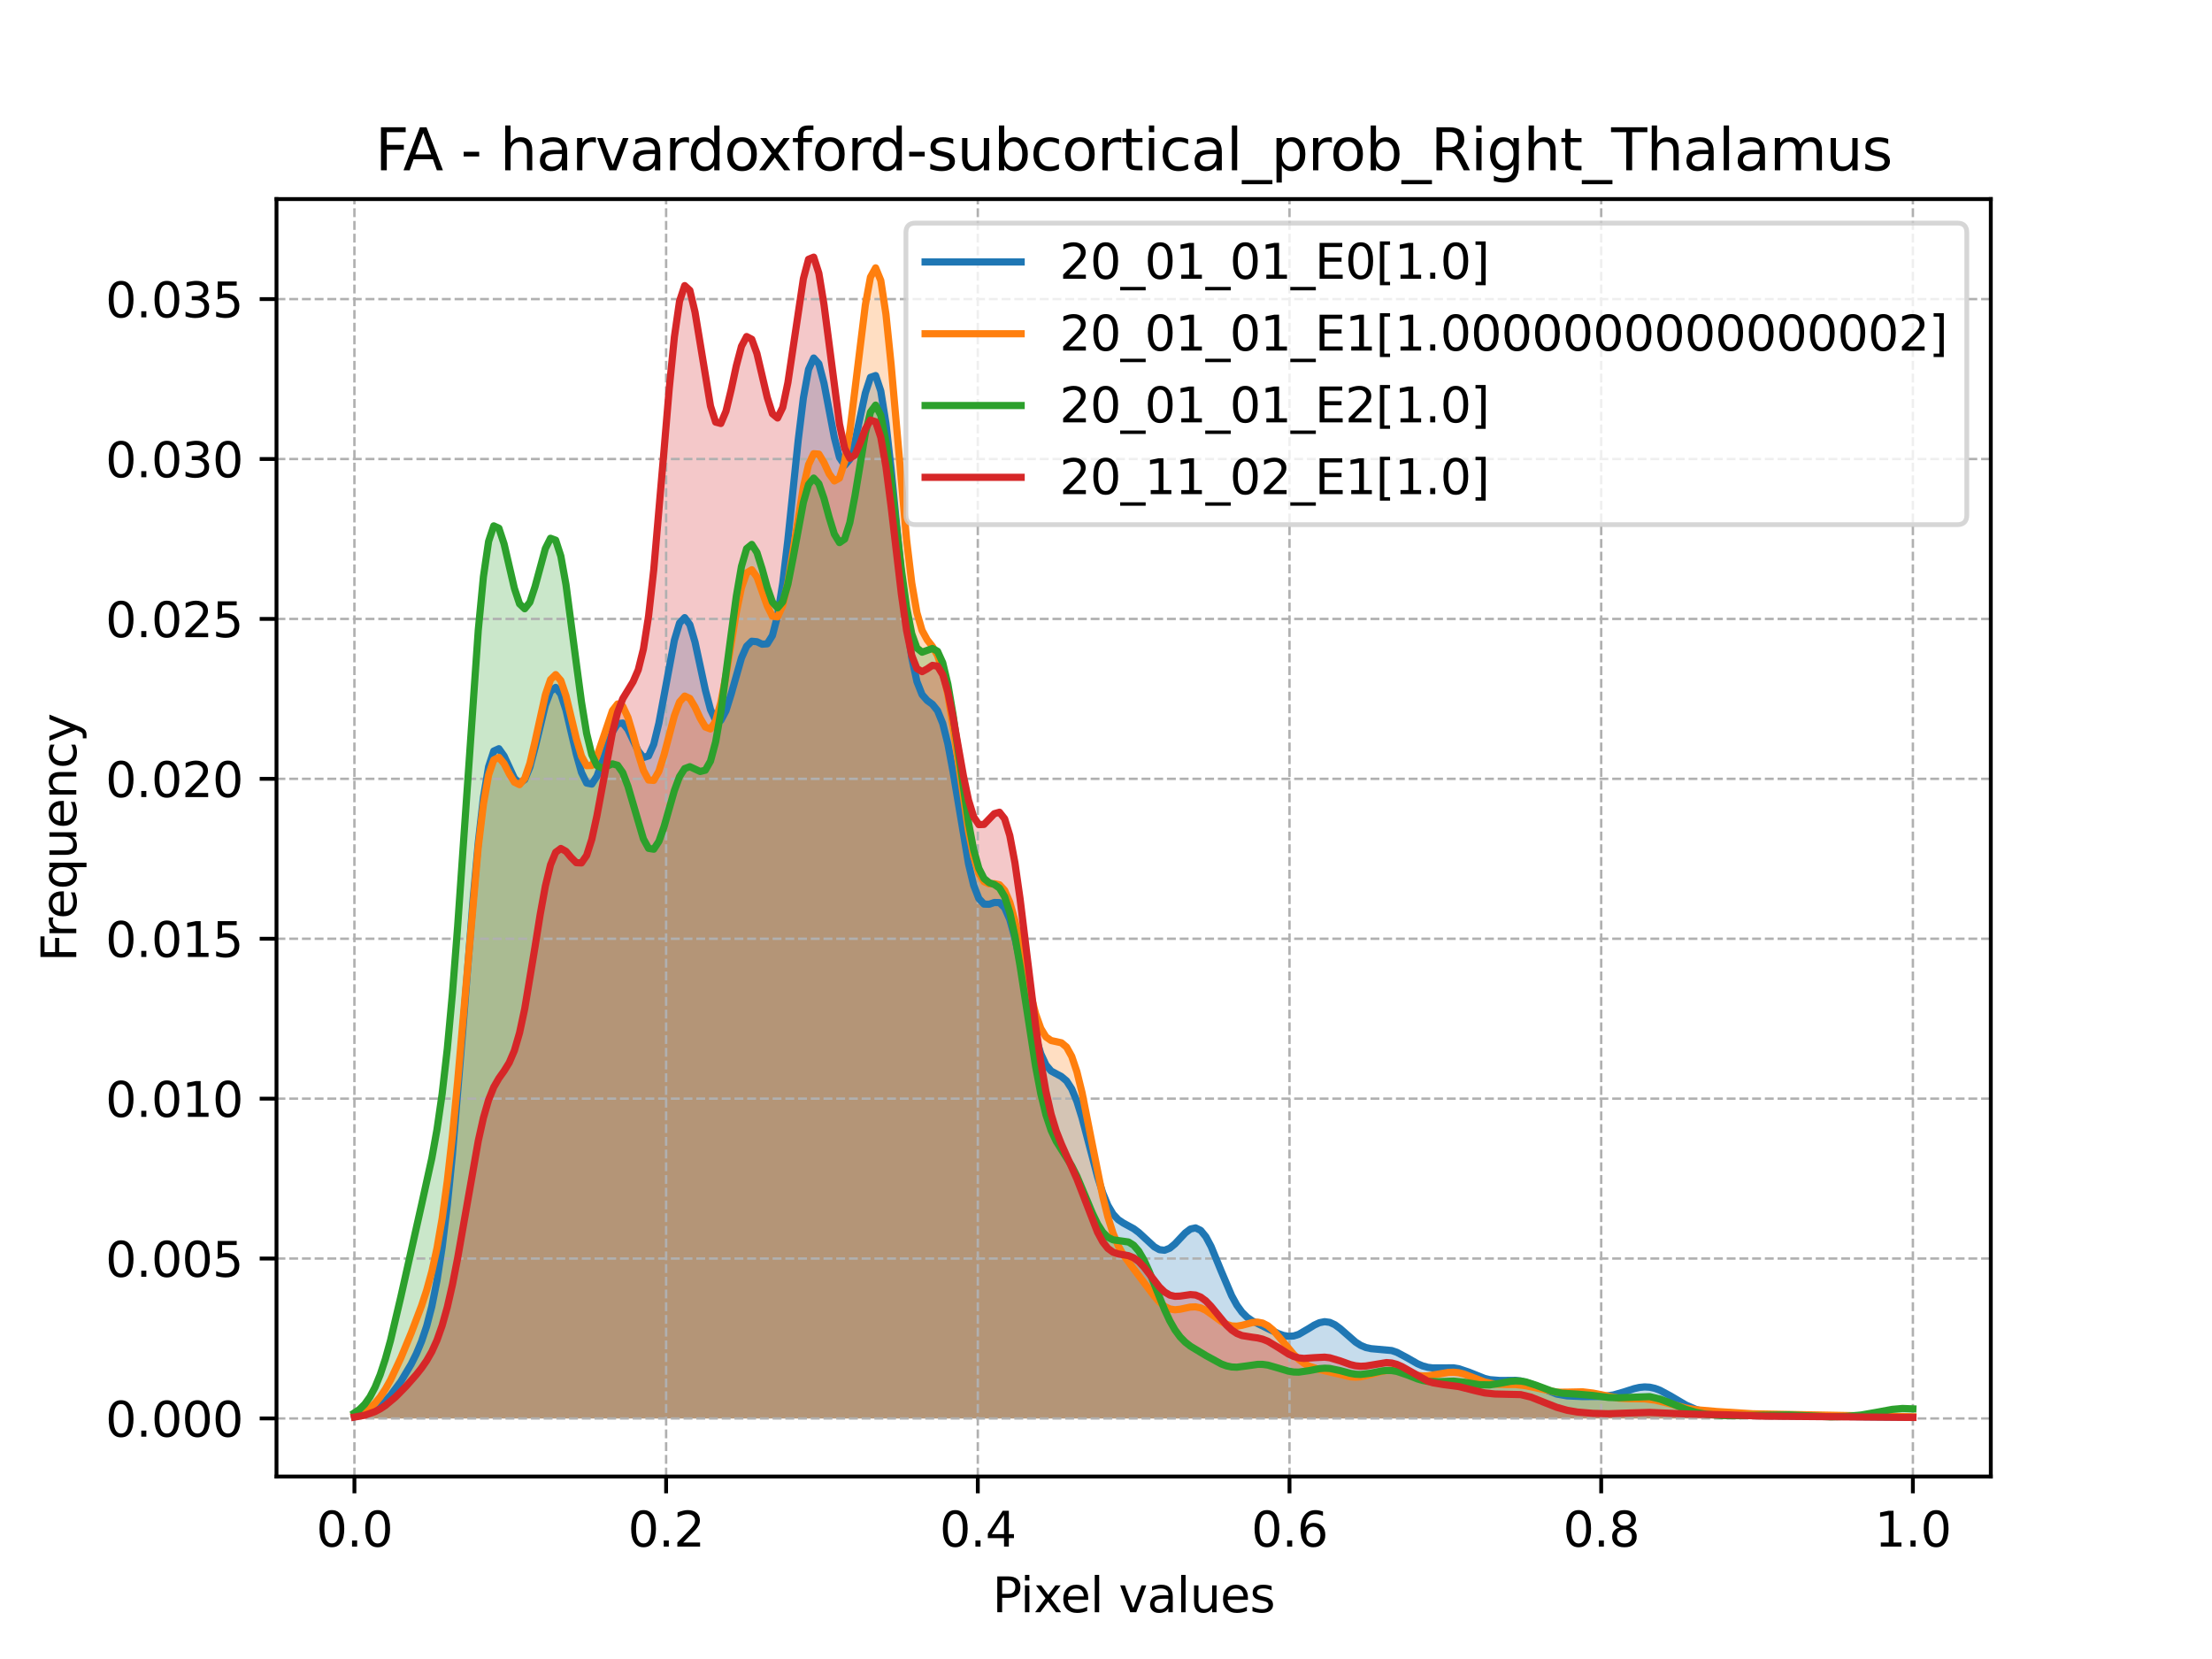 <?xml version="1.0" encoding="utf-8" standalone="no"?>
<!DOCTYPE svg PUBLIC "-//W3C//DTD SVG 1.1//EN"
  "http://www.w3.org/Graphics/SVG/1.1/DTD/svg11.dtd">
<svg xmlns:xlink="http://www.w3.org/1999/xlink" width="460.8pt" height="345.6pt" viewBox="0 0 460.8 345.6" xmlns="http://www.w3.org/2000/svg" version="1.1">
 <defs>
  <style type="text/css">*{stroke-linejoin: round; stroke-linecap: butt}</style>
 </defs>
 <g id="figure_1">
  <g id="patch_1">
   <path d="M 0 345.6 
L 460.8 345.6 
L 460.8 0 
L 0 0 
z
" style="fill: #ffffff"/>
  </g>
  <g id="axes_1">
   <g id="patch_2">
    <path d="M 57.6 307.584 
L 414.72 307.584 
L 414.72 41.472 
L 57.6 41.472 
z
" style="fill: #ffffff"/>
   </g>
   <g id="PolyCollection_1">
    <path d="M 73.833 295.147 
L 73.833 295.488 
L 74.908 295.488 
L 75.983 295.488 
L 77.058 295.488 
L 78.133 295.488 
L 79.208 295.488 
L 80.283 295.488 
L 81.358 295.488 
L 82.433 295.488 
L 83.508 295.488 
L 84.583 295.488 
L 85.658 295.488 
L 86.733 295.488 
L 87.808 295.488 
L 88.883 295.488 
L 89.958 295.488 
L 91.033 295.488 
L 92.108 295.488 
L 93.183 295.488 
L 94.258 295.488 
L 95.333 295.488 
L 96.408 295.488 
L 97.483 295.488 
L 98.558 295.488 
L 99.633 295.488 
L 100.708 295.488 
L 101.783 295.488 
L 102.858 295.488 
L 103.933 295.488 
L 105.008 295.488 
L 106.083 295.488 
L 107.158 295.488 
L 108.233 295.488 
L 109.308 295.488 
L 110.383 295.488 
L 111.458 295.488 
L 112.533 295.488 
L 113.608 295.488 
L 114.683 295.488 
L 115.758 295.488 
L 116.833 295.488 
L 117.908 295.488 
L 118.983 295.488 
L 120.058 295.488 
L 121.133 295.488 
L 122.208 295.488 
L 123.283 295.488 
L 124.358 295.488 
L 125.433 295.488 
L 126.508 295.488 
L 127.583 295.488 
L 128.658 295.488 
L 129.734 295.488 
L 130.809 295.488 
L 131.884 295.488 
L 132.959 295.488 
L 134.034 295.488 
L 135.109 295.488 
L 136.184 295.488 
L 137.259 295.488 
L 138.334 295.488 
L 139.409 295.488 
L 140.484 295.488 
L 141.559 295.488 
L 142.634 295.488 
L 143.709 295.488 
L 144.784 295.488 
L 145.859 295.488 
L 146.934 295.488 
L 148.009 295.488 
L 149.084 295.488 
L 150.159 295.488 
L 151.234 295.488 
L 152.309 295.488 
L 153.384 295.488 
L 154.459 295.488 
L 155.534 295.488 
L 156.609 295.488 
L 157.684 295.488 
L 158.759 295.488 
L 159.834 295.488 
L 160.909 295.488 
L 161.984 295.488 
L 163.059 295.488 
L 164.134 295.488 
L 165.209 295.488 
L 166.284 295.488 
L 167.359 295.488 
L 168.434 295.488 
L 169.509 295.488 
L 170.584 295.488 
L 171.659 295.488 
L 172.734 295.488 
L 173.809 295.488 
L 174.884 295.488 
L 175.959 295.488 
L 177.034 295.488 
L 178.109 295.488 
L 179.184 295.488 
L 180.259 295.488 
L 181.334 295.488 
L 182.409 295.488 
L 183.484 295.488 
L 184.559 295.488 
L 185.634 295.488 
L 186.709 295.488 
L 187.784 295.488 
L 188.859 295.488 
L 189.934 295.488 
L 191.009 295.488 
L 192.084 295.488 
L 193.159 295.488 
L 194.234 295.488 
L 195.309 295.488 
L 196.384 295.488 
L 197.459 295.488 
L 198.534 295.488 
L 199.609 295.488 
L 200.685 295.488 
L 201.76 295.488 
L 202.835 295.488 
L 203.91 295.488 
L 204.985 295.488 
L 206.06 295.488 
L 207.135 295.488 
L 208.21 295.488 
L 209.285 295.488 
L 210.36 295.488 
L 211.435 295.488 
L 212.51 295.488 
L 213.585 295.488 
L 214.66 295.488 
L 215.735 295.488 
L 216.81 295.488 
L 217.885 295.488 
L 218.96 295.488 
L 220.035 295.488 
L 221.11 295.488 
L 222.185 295.488 
L 223.26 295.488 
L 224.335 295.488 
L 225.41 295.488 
L 226.485 295.488 
L 227.56 295.488 
L 228.635 295.488 
L 229.71 295.488 
L 230.785 295.488 
L 231.86 295.488 
L 232.935 295.488 
L 234.01 295.488 
L 235.085 295.488 
L 236.16 295.488 
L 237.235 295.488 
L 238.31 295.488 
L 239.385 295.488 
L 240.46 295.488 
L 241.535 295.488 
L 242.61 295.488 
L 243.685 295.488 
L 244.76 295.488 
L 245.835 295.488 
L 246.91 295.488 
L 247.985 295.488 
L 249.06 295.488 
L 250.135 295.488 
L 251.21 295.488 
L 252.285 295.488 
L 253.36 295.488 
L 254.435 295.488 
L 255.51 295.488 
L 256.585 295.488 
L 257.66 295.488 
L 258.735 295.488 
L 259.81 295.488 
L 260.885 295.488 
L 261.96 295.488 
L 263.035 295.488 
L 264.11 295.488 
L 265.185 295.488 
L 266.26 295.488 
L 267.335 295.488 
L 268.41 295.488 
L 269.485 295.488 
L 270.56 295.488 
L 271.635 295.488 
L 272.711 295.488 
L 273.786 295.488 
L 274.861 295.488 
L 275.936 295.488 
L 277.011 295.488 
L 278.086 295.488 
L 279.161 295.488 
L 280.236 295.488 
L 281.311 295.488 
L 282.386 295.488 
L 283.461 295.488 
L 284.536 295.488 
L 285.611 295.488 
L 286.686 295.488 
L 287.761 295.488 
L 288.836 295.488 
L 289.911 295.488 
L 290.986 295.488 
L 292.061 295.488 
L 293.136 295.488 
L 294.211 295.488 
L 295.286 295.488 
L 296.361 295.488 
L 297.436 295.488 
L 298.511 295.488 
L 299.586 295.488 
L 300.661 295.488 
L 301.736 295.488 
L 302.811 295.488 
L 303.886 295.488 
L 304.961 295.488 
L 306.036 295.488 
L 307.111 295.488 
L 308.186 295.488 
L 309.261 295.488 
L 310.336 295.488 
L 311.411 295.488 
L 312.486 295.488 
L 313.561 295.488 
L 314.636 295.488 
L 315.711 295.488 
L 316.786 295.488 
L 317.861 295.488 
L 318.936 295.488 
L 320.011 295.488 
L 321.086 295.488 
L 322.161 295.488 
L 323.236 295.488 
L 324.311 295.488 
L 325.386 295.488 
L 326.461 295.488 
L 327.536 295.488 
L 328.611 295.488 
L 329.686 295.488 
L 330.761 295.488 
L 331.836 295.488 
L 332.911 295.488 
L 333.986 295.488 
L 335.061 295.488 
L 336.136 295.488 
L 337.211 295.488 
L 338.286 295.488 
L 339.361 295.488 
L 340.436 295.488 
L 341.511 295.488 
L 342.586 295.488 
L 343.662 295.488 
L 344.737 295.488 
L 345.812 295.488 
L 346.887 295.488 
L 347.962 295.488 
L 349.037 295.488 
L 350.112 295.488 
L 351.187 295.488 
L 352.262 295.488 
L 353.337 295.488 
L 354.412 295.488 
L 355.487 295.488 
L 356.562 295.488 
L 357.637 295.488 
L 358.712 295.488 
L 359.787 295.488 
L 360.862 295.488 
L 361.937 295.488 
L 363.012 295.488 
L 364.087 295.488 
L 365.162 295.488 
L 366.237 295.488 
L 367.312 295.488 
L 368.387 295.488 
L 369.462 295.488 
L 370.537 295.488 
L 371.612 295.488 
L 372.687 295.488 
L 373.762 295.488 
L 374.837 295.488 
L 375.912 295.488 
L 376.987 295.488 
L 378.062 295.488 
L 379.137 295.488 
L 380.212 295.488 
L 381.287 295.488 
L 382.362 295.488 
L 383.437 295.488 
L 384.512 295.488 
L 385.587 295.488 
L 386.662 295.488 
L 387.737 295.488 
L 388.812 295.488 
L 389.887 295.488 
L 390.962 295.488 
L 392.037 295.488 
L 393.112 295.488 
L 394.187 295.488 
L 395.262 295.488 
L 396.337 295.488 
L 397.412 295.488 
L 398.487 295.488 
L 398.487 295.242 
L 398.487 295.242 
L 397.412 295.225 
L 396.337 295.212 
L 395.262 295.203 
L 394.187 295.195 
L 393.112 295.186 
L 392.037 295.173 
L 390.962 295.156 
L 389.887 295.133 
L 388.812 295.106 
L 387.737 295.076 
L 386.662 295.046 
L 385.587 295.019 
L 384.512 294.999 
L 383.437 294.987 
L 382.362 294.983 
L 381.287 294.986 
L 380.212 294.991 
L 379.137 294.997 
L 378.062 294.999 
L 376.987 294.994 
L 375.912 294.982 
L 374.837 294.964 
L 373.762 294.941 
L 372.687 294.919 
L 371.612 294.9 
L 370.537 294.887 
L 369.462 294.882 
L 368.387 294.885 
L 367.312 294.891 
L 366.237 294.898 
L 365.162 294.901 
L 364.087 294.896 
L 363.012 294.878 
L 361.937 294.846 
L 360.862 294.799 
L 359.787 294.736 
L 358.712 294.652 
L 357.637 294.544 
L 356.562 294.4 
L 355.487 294.208 
L 354.412 293.953 
L 353.337 293.619 
L 352.262 293.196 
L 351.187 292.683 
L 350.112 292.09 
L 349.037 291.443 
L 347.962 290.783 
L 346.887 290.157 
L 345.812 289.619 
L 344.737 289.215 
L 343.662 288.979 
L 342.586 288.921 
L 341.511 289.031 
L 340.436 289.276 
L 339.361 289.606 
L 338.286 289.967 
L 337.211 290.306 
L 336.136 290.587 
L 335.061 290.787 
L 333.986 290.906 
L 332.911 290.958 
L 331.836 290.966 
L 330.761 290.952 
L 329.686 290.932 
L 328.611 290.907 
L 327.536 290.866 
L 326.461 290.787 
L 325.386 290.644 
L 324.311 290.414 
L 323.236 290.09 
L 322.161 289.68 
L 321.086 289.213 
L 320.011 288.733 
L 318.936 288.29 
L 317.861 287.93 
L 316.786 287.683 
L 315.711 287.556 
L 314.636 287.529 
L 313.561 287.556 
L 312.486 287.582 
L 311.411 287.548 
L 310.336 287.409 
L 309.261 287.146 
L 308.186 286.77 
L 307.111 286.319 
L 306.036 285.855 
L 304.961 285.44 
L 303.886 285.128 
L 302.811 284.948 
L 301.736 284.893 
L 300.661 284.923 
L 299.586 284.972 
L 298.511 284.966 
L 297.436 284.836 
L 296.361 284.543 
L 295.286 284.084 
L 294.211 283.496 
L 293.136 282.849 
L 292.061 282.226 
L 290.986 281.706 
L 289.911 281.34 
L 288.836 281.138 
L 287.761 281.061 
L 286.686 281.032 
L 285.611 280.949 
L 284.536 280.716 
L 283.461 280.265 
L 282.386 279.577 
L 281.311 278.692 
L 280.236 277.706 
L 279.161 276.752 
L 278.086 275.968 
L 277.011 275.471 
L 275.936 275.33 
L 274.861 275.543 
L 273.786 276.043 
L 272.711 276.711 
L 271.635 277.399 
L 270.56 277.967 
L 269.485 278.31 
L 268.41 278.381 
L 267.335 278.19 
L 266.26 277.799 
L 265.185 277.297 
L 264.11 276.765 
L 263.035 276.25 
L 261.96 275.743 
L 260.885 275.173 
L 259.81 274.425 
L 258.735 273.365 
L 257.66 271.883 
L 256.585 269.931 
L 255.51 267.55 
L 254.435 264.883 
L 253.36 262.159 
L 252.285 259.654 
L 251.21 257.639 
L 250.135 256.32 
L 249.06 255.795 
L 247.985 256.027 
L 246.91 256.844 
L 245.835 257.983 
L 244.76 259.137 
L 243.685 260.024 
L 242.61 260.448 
L 241.535 260.333 
L 240.46 259.733 
L 239.385 258.801 
L 238.31 257.745 
L 237.235 256.757 
L 236.16 255.955 
L 235.085 255.34 
L 234.01 254.786 
L 232.935 254.068 
L 231.86 252.918 
L 230.785 251.098 
L 229.71 248.477 
L 228.635 245.08 
L 227.56 241.106 
L 226.485 236.899 
L 225.41 232.875 
L 224.335 229.431 
L 223.26 226.839 
L 222.185 225.171 
L 221.11 224.266 
L 220.035 223.748 
L 218.96 223.11 
L 217.885 221.831 
L 216.81 219.504 
L 215.735 215.953 
L 214.66 211.289 
L 213.585 205.904 
L 212.51 200.393 
L 211.435 195.417 
L 210.36 191.54 
L 209.285 189.082 
L 208.21 188.028 
L 207.135 188.008 
L 206.06 188.373 
L 204.985 188.341 
L 203.91 187.188 
L 202.835 184.429 
L 201.76 179.947 
L 200.685 174.039 
L 199.609 167.351 
L 198.534 160.726 
L 197.459 154.982 
L 196.384 150.7 
L 195.309 148.048 
L 194.234 146.708 
L 193.159 145.93 
L 192.084 144.697 
L 191.009 141.978 
L 189.934 137 
L 188.859 129.481 
L 187.784 119.747 
L 186.709 108.712 
L 185.634 97.709 
L 184.559 88.203 
L 183.484 81.458 
L 182.409 78.237 
L 181.334 78.607 
L 180.259 81.904 
L 179.184 86.877 
L 178.109 91.969 
L 177.034 95.682 
L 175.959 96.93 
L 174.884 95.297 
L 173.809 91.138 
L 172.734 85.496 
L 171.659 79.854 
L 170.584 75.785 
L 169.509 74.582 
L 168.434 76.962 
L 167.359 82.906 
L 166.284 91.677 
L 165.209 102.009 
L 164.134 112.405 
L 163.059 121.482 
L 161.984 128.269 
L 160.909 132.394 
L 159.834 134.115 
L 158.759 134.198 
L 157.684 133.681 
L 156.609 133.582 
L 155.534 134.625 
L 154.459 137.064 
L 153.384 140.627 
L 152.309 144.607 
L 151.234 148.062 
L 150.159 150.084 
L 149.084 150.047 
L 148.009 147.8 
L 146.934 143.724 
L 145.859 138.669 
L 144.784 133.757 
L 143.709 130.127 
L 142.634 128.665 
L 141.559 129.793 
L 140.484 133.373 
L 139.409 138.743 
L 138.334 144.881 
L 137.259 150.644 
L 136.184 155.044 
L 135.109 157.467 
L 134.034 157.804 
L 132.959 156.45 
L 131.884 154.185 
L 130.809 151.955 
L 129.734 150.625 
L 128.658 150.754 
L 127.583 152.454 
L 126.508 155.364 
L 125.433 158.75 
L 124.358 161.694 
L 123.283 163.341 
L 122.208 163.123 
L 121.133 160.918 
L 120.058 157.092 
L 118.983 152.426 
L 117.908 147.932 
L 116.833 144.608 
L 115.758 143.202 
L 114.683 144.026 
L 113.608 146.883 
L 112.533 151.113 
L 111.458 155.759 
L 110.383 159.802 
L 109.308 162.414 
L 108.233 163.165 
L 107.158 162.139 
L 106.083 159.922 
L 105.008 157.485 
L 103.933 155.971 
L 102.858 156.455 
L 101.783 159.726 
L 100.708 166.131 
L 99.633 175.531 
L 98.558 187.351 
L 97.483 200.712 
L 96.408 214.61 
L 95.333 228.091 
L 94.258 240.394 
L 93.183 251.031 
L 92.108 259.802 
L 91.033 266.76 
L 89.958 272.136 
L 88.883 276.252 
L 87.808 279.446 
L 86.733 282.014 
L 85.658 284.177 
L 84.583 286.075 
L 83.508 287.781 
L 82.433 289.316 
L 81.358 290.674 
L 80.283 291.843 
L 79.208 292.815 
L 78.133 293.591 
L 77.058 294.187 
L 75.983 294.626 
L 74.908 294.937 
L 73.833 295.147 
z
" clip-path="url(#pb6323f2733)" style="fill: #1f77b4; fill-opacity: 0.25"/>
   </g>
   <g id="PolyCollection_2">
    <path d="M 73.833 294.914 
L 73.833 295.488 
L 74.908 295.488 
L 75.983 295.488 
L 77.058 295.488 
L 78.133 295.488 
L 79.208 295.488 
L 80.283 295.488 
L 81.358 295.488 
L 82.433 295.488 
L 83.508 295.488 
L 84.583 295.488 
L 85.658 295.488 
L 86.733 295.488 
L 87.808 295.488 
L 88.883 295.488 
L 89.958 295.488 
L 91.033 295.488 
L 92.108 295.488 
L 93.183 295.488 
L 94.258 295.488 
L 95.333 295.488 
L 96.408 295.488 
L 97.483 295.488 
L 98.558 295.488 
L 99.633 295.488 
L 100.708 295.488 
L 101.783 295.488 
L 102.858 295.488 
L 103.933 295.488 
L 105.008 295.488 
L 106.083 295.488 
L 107.158 295.488 
L 108.233 295.488 
L 109.308 295.488 
L 110.383 295.488 
L 111.458 295.488 
L 112.533 295.488 
L 113.608 295.488 
L 114.683 295.488 
L 115.758 295.488 
L 116.833 295.488 
L 117.908 295.488 
L 118.983 295.488 
L 120.058 295.488 
L 121.133 295.488 
L 122.208 295.488 
L 123.283 295.488 
L 124.358 295.488 
L 125.433 295.488 
L 126.508 295.488 
L 127.583 295.488 
L 128.658 295.488 
L 129.734 295.488 
L 130.809 295.488 
L 131.884 295.488 
L 132.959 295.488 
L 134.034 295.488 
L 135.109 295.488 
L 136.184 295.488 
L 137.259 295.488 
L 138.334 295.488 
L 139.409 295.488 
L 140.484 295.488 
L 141.559 295.488 
L 142.634 295.488 
L 143.709 295.488 
L 144.784 295.488 
L 145.859 295.488 
L 146.934 295.488 
L 148.009 295.488 
L 149.084 295.488 
L 150.159 295.488 
L 151.234 295.488 
L 152.309 295.488 
L 153.384 295.488 
L 154.459 295.488 
L 155.534 295.488 
L 156.609 295.488 
L 157.684 295.488 
L 158.759 295.488 
L 159.834 295.488 
L 160.909 295.488 
L 161.984 295.488 
L 163.059 295.488 
L 164.134 295.488 
L 165.209 295.488 
L 166.284 295.488 
L 167.359 295.488 
L 168.434 295.488 
L 169.509 295.488 
L 170.584 295.488 
L 171.659 295.488 
L 172.734 295.488 
L 173.809 295.488 
L 174.884 295.488 
L 175.959 295.488 
L 177.034 295.488 
L 178.109 295.488 
L 179.184 295.488 
L 180.259 295.488 
L 181.334 295.488 
L 182.409 295.488 
L 183.484 295.488 
L 184.559 295.488 
L 185.634 295.488 
L 186.709 295.488 
L 187.784 295.488 
L 188.859 295.488 
L 189.934 295.488 
L 191.009 295.488 
L 192.084 295.488 
L 193.159 295.488 
L 194.234 295.488 
L 195.309 295.488 
L 196.384 295.488 
L 197.459 295.488 
L 198.534 295.488 
L 199.609 295.488 
L 200.685 295.488 
L 201.76 295.488 
L 202.835 295.488 
L 203.91 295.488 
L 204.985 295.488 
L 206.06 295.488 
L 207.135 295.488 
L 208.21 295.488 
L 209.285 295.488 
L 210.36 295.488 
L 211.435 295.488 
L 212.51 295.488 
L 213.585 295.488 
L 214.66 295.488 
L 215.735 295.488 
L 216.81 295.488 
L 217.885 295.488 
L 218.96 295.488 
L 220.035 295.488 
L 221.11 295.488 
L 222.185 295.488 
L 223.26 295.488 
L 224.335 295.488 
L 225.41 295.488 
L 226.485 295.488 
L 227.56 295.488 
L 228.635 295.488 
L 229.71 295.488 
L 230.785 295.488 
L 231.86 295.488 
L 232.935 295.488 
L 234.01 295.488 
L 235.085 295.488 
L 236.16 295.488 
L 237.235 295.488 
L 238.31 295.488 
L 239.385 295.488 
L 240.46 295.488 
L 241.535 295.488 
L 242.61 295.488 
L 243.685 295.488 
L 244.76 295.488 
L 245.835 295.488 
L 246.91 295.488 
L 247.985 295.488 
L 249.06 295.488 
L 250.135 295.488 
L 251.21 295.488 
L 252.285 295.488 
L 253.36 295.488 
L 254.435 295.488 
L 255.51 295.488 
L 256.585 295.488 
L 257.66 295.488 
L 258.735 295.488 
L 259.81 295.488 
L 260.885 295.488 
L 261.96 295.488 
L 263.035 295.488 
L 264.11 295.488 
L 265.185 295.488 
L 266.26 295.488 
L 267.335 295.488 
L 268.41 295.488 
L 269.485 295.488 
L 270.56 295.488 
L 271.635 295.488 
L 272.711 295.488 
L 273.786 295.488 
L 274.861 295.488 
L 275.936 295.488 
L 277.011 295.488 
L 278.086 295.488 
L 279.161 295.488 
L 280.236 295.488 
L 281.311 295.488 
L 282.386 295.488 
L 283.461 295.488 
L 284.536 295.488 
L 285.611 295.488 
L 286.686 295.488 
L 287.761 295.488 
L 288.836 295.488 
L 289.911 295.488 
L 290.986 295.488 
L 292.061 295.488 
L 293.136 295.488 
L 294.211 295.488 
L 295.286 295.488 
L 296.361 295.488 
L 297.436 295.488 
L 298.511 295.488 
L 299.586 295.488 
L 300.661 295.488 
L 301.736 295.488 
L 302.811 295.488 
L 303.886 295.488 
L 304.961 295.488 
L 306.036 295.488 
L 307.111 295.488 
L 308.186 295.488 
L 309.261 295.488 
L 310.336 295.488 
L 311.411 295.488 
L 312.486 295.488 
L 313.561 295.488 
L 314.636 295.488 
L 315.711 295.488 
L 316.786 295.488 
L 317.861 295.488 
L 318.936 295.488 
L 320.011 295.488 
L 321.086 295.488 
L 322.161 295.488 
L 323.236 295.488 
L 324.311 295.488 
L 325.386 295.488 
L 326.461 295.488 
L 327.536 295.488 
L 328.611 295.488 
L 329.686 295.488 
L 330.761 295.488 
L 331.836 295.488 
L 332.911 295.488 
L 333.986 295.488 
L 335.061 295.488 
L 336.136 295.488 
L 337.211 295.488 
L 338.286 295.488 
L 339.361 295.488 
L 340.436 295.488 
L 341.511 295.488 
L 342.586 295.488 
L 343.662 295.488 
L 344.737 295.488 
L 345.812 295.488 
L 346.887 295.488 
L 347.962 295.488 
L 349.037 295.488 
L 350.112 295.488 
L 351.187 295.488 
L 352.262 295.488 
L 353.337 295.488 
L 354.412 295.488 
L 355.487 295.488 
L 356.562 295.488 
L 357.637 295.488 
L 358.712 295.488 
L 359.787 295.488 
L 360.862 295.488 
L 361.937 295.488 
L 363.012 295.488 
L 364.087 295.488 
L 365.162 295.488 
L 366.237 295.488 
L 367.312 295.488 
L 368.387 295.488 
L 369.462 295.488 
L 370.537 295.488 
L 371.612 295.488 
L 372.687 295.488 
L 373.762 295.488 
L 374.837 295.488 
L 375.912 295.488 
L 376.987 295.488 
L 378.062 295.488 
L 379.137 295.488 
L 380.212 295.488 
L 381.287 295.488 
L 382.362 295.488 
L 383.437 295.488 
L 384.512 295.488 
L 385.587 295.488 
L 386.662 295.488 
L 387.737 295.488 
L 388.812 295.488 
L 389.887 295.488 
L 390.962 295.488 
L 392.037 295.488 
L 393.112 295.488 
L 394.187 295.488 
L 395.262 295.488 
L 396.337 295.488 
L 397.412 295.488 
L 398.487 295.488 
L 398.487 295.143 
L 398.487 295.143 
L 397.412 295.118 
L 396.337 295.1 
L 395.262 295.086 
L 394.187 295.073 
L 393.112 295.059 
L 392.037 295.039 
L 390.962 295.012 
L 389.887 294.977 
L 388.812 294.935 
L 387.737 294.89 
L 386.662 294.845 
L 385.587 294.805 
L 384.512 294.774 
L 383.437 294.755 
L 382.362 294.748 
L 381.287 294.75 
L 380.212 294.757 
L 379.137 294.763 
L 378.062 294.762 
L 376.987 294.752 
L 375.912 294.731 
L 374.837 294.699 
L 373.762 294.662 
L 372.687 294.624 
L 371.612 294.59 
L 370.537 294.565 
L 369.462 294.55 
L 368.387 294.542 
L 367.312 294.539 
L 366.237 294.532 
L 365.162 294.516 
L 364.087 294.485 
L 363.012 294.437 
L 361.937 294.372 
L 360.862 294.294 
L 359.787 294.21 
L 358.712 294.125 
L 357.637 294.043 
L 356.562 293.965 
L 355.487 293.883 
L 354.412 293.79 
L 353.337 293.672 
L 352.262 293.517 
L 351.187 293.317 
L 350.112 293.07 
L 349.037 292.785 
L 347.962 292.477 
L 346.887 292.171 
L 345.812 291.893 
L 344.737 291.666 
L 343.662 291.505 
L 342.586 291.412 
L 341.511 291.377 
L 340.436 291.375 
L 339.361 291.376 
L 338.286 291.349 
L 337.211 291.269 
L 336.136 291.124 
L 335.061 290.92 
L 333.986 290.677 
L 332.911 290.426 
L 331.836 290.202 
L 330.761 290.035 
L 329.686 289.942 
L 328.611 289.922 
L 327.536 289.955 
L 326.461 290.01 
L 325.386 290.046 
L 324.311 290.026 
L 323.236 289.927 
L 322.161 289.744 
L 321.086 289.49 
L 320.011 289.2 
L 318.936 288.915 
L 317.861 288.675 
L 316.786 288.508 
L 315.711 288.423 
L 314.636 288.405 
L 313.561 288.417 
L 312.486 288.413 
L 311.411 288.344 
L 310.336 288.173 
L 309.261 287.888 
L 308.186 287.503 
L 307.111 287.059 
L 306.036 286.615 
L 304.961 286.235 
L 303.886 285.973 
L 302.811 285.861 
L 301.736 285.898 
L 300.661 286.053 
L 299.586 286.268 
L 298.511 286.475 
L 297.436 286.609 
L 296.361 286.627 
L 295.286 286.515 
L 294.211 286.292 
L 293.136 286.008 
L 292.061 285.729 
L 290.986 285.522 
L 289.911 285.439 
L 288.836 285.502 
L 287.761 285.703 
L 286.686 285.999 
L 285.611 286.328 
L 284.536 286.622 
L 283.461 286.821 
L 282.386 286.889 
L 281.311 286.82 
L 280.236 286.635 
L 279.161 286.376 
L 278.086 286.09 
L 277.011 285.812 
L 275.936 285.556 
L 274.861 285.301 
L 273.786 285.001 
L 272.711 284.589 
L 271.635 283.999 
L 270.56 283.186 
L 269.485 282.14 
L 268.41 280.902 
L 267.335 279.561 
L 266.26 278.239 
L 265.185 277.071 
L 264.11 276.174 
L 263.035 275.621 
L 261.96 275.42 
L 260.885 275.514 
L 259.81 275.786 
L 258.735 276.087 
L 257.66 276.269 
L 256.585 276.218 
L 255.51 275.881 
L 254.435 275.28 
L 253.36 274.503 
L 252.285 273.683 
L 251.21 272.964 
L 250.135 272.464 
L 249.06 272.242 
L 247.985 272.283 
L 246.91 272.497 
L 245.835 272.739 
L 244.76 272.848 
L 243.685 272.679 
L 242.61 272.146 
L 241.535 271.237 
L 240.46 270.016 
L 239.385 268.6 
L 238.31 267.125 
L 237.235 265.69 
L 236.16 264.324 
L 235.085 262.956 
L 234.01 261.42 
L 232.935 259.481 
L 231.86 256.895 
L 230.785 253.478 
L 229.71 249.17 
L 228.635 244.08 
L 227.56 238.497 
L 226.485 232.845 
L 225.41 227.615 
L 224.335 223.254 
L 223.26 220.065 
L 222.185 218.121 
L 221.11 217.232 
L 220.035 216.971 
L 218.96 216.763 
L 217.885 216.009 
L 216.81 214.232 
L 215.735 211.193 
L 214.66 206.963 
L 213.585 201.913 
L 212.51 196.633 
L 211.435 191.791 
L 210.36 187.962 
L 209.285 185.474 
L 208.21 184.308 
L 207.135 184.084 
L 206.06 184.134 
L 204.985 183.658 
L 203.91 181.921 
L 202.835 178.441 
L 201.76 173.127 
L 200.685 166.32 
L 199.609 158.722 
L 198.534 151.231 
L 197.459 144.715 
L 196.384 139.769 
L 195.309 136.544 
L 194.234 134.666 
L 193.159 133.298 
L 192.084 131.33 
L 191.009 127.646 
L 189.934 121.433 
L 188.859 112.427 
L 187.784 101.046 
L 186.709 88.368 
L 185.634 75.94 
L 184.559 65.466 
L 183.484 58.438 
L 182.409 55.801 
L 181.334 57.728 
L 180.259 63.577 
L 179.184 72.023 
L 178.109 81.354 
L 177.034 89.854 
L 175.959 96.169 
L 174.884 99.592 
L 173.809 100.184 
L 172.734 98.703 
L 171.659 96.383 
L 170.584 94.599 
L 169.509 94.513 
L 168.434 96.791 
L 167.359 101.445 
L 166.284 107.851 
L 165.209 114.924 
L 164.134 121.399 
L 163.059 126.161 
L 161.984 128.516 
L 160.909 128.369 
L 159.834 126.235 
L 158.759 123.108 
L 157.684 120.211 
L 156.609 118.692 
L 155.534 119.346 
L 154.459 122.433 
L 153.384 127.618 
L 152.309 134.075 
L 151.234 140.693 
L 150.159 146.355 
L 149.084 150.206 
L 148.009 151.855 
L 146.934 151.449 
L 145.859 149.618 
L 144.784 147.3 
L 143.709 145.495 
L 142.634 145.004 
L 141.559 146.237 
L 140.484 149.105 
L 139.409 153.06 
L 138.334 157.234 
L 137.259 160.671 
L 136.184 162.57 
L 135.109 162.494 
L 134.034 160.483 
L 132.959 157.048 
L 131.884 153.041 
L 130.809 149.449 
L 129.734 147.14 
L 128.658 146.648 
L 127.583 148.037 
L 126.508 150.885 
L 125.433 154.384 
L 124.358 157.548 
L 123.283 159.457 
L 122.208 159.497 
L 121.133 157.513 
L 120.058 153.863 
L 118.983 149.335 
L 117.908 144.961 
L 116.833 141.767 
L 115.758 140.53 
L 114.683 141.584 
L 113.608 144.746 
L 112.533 149.361 
L 111.458 154.463 
L 110.383 159.016 
L 109.308 162.169 
L 108.233 163.461 
L 107.158 162.944 
L 106.083 161.169 
L 105.008 159.073 
L 103.933 157.769 
L 102.858 158.305 
L 101.783 161.446 
L 100.708 167.528 
L 99.633 176.408 
L 98.558 187.518 
L 97.483 200 
L 96.408 212.884 
L 95.333 225.266 
L 94.258 236.446 
L 93.183 246.006 
L 92.108 253.823 
L 91.033 260.019 
L 89.958 264.883 
L 88.883 268.774 
L 87.808 272.037 
L 86.733 274.951 
L 85.658 277.69 
L 84.583 280.333 
L 83.508 282.88 
L 82.433 285.282 
L 81.358 287.471 
L 80.283 289.389 
L 79.208 291.001 
L 78.133 292.298 
L 77.058 293.297 
L 75.983 294.035 
L 74.908 294.558 
L 73.833 294.914 
z
" clip-path="url(#pb6323f2733)" style="fill: #ff7f0e; fill-opacity: 0.25"/>
   </g>
   <g id="PolyCollection_3">
    <path d="M 73.833 294.315 
L 73.833 295.488 
L 74.908 295.488 
L 75.983 295.488 
L 77.058 295.488 
L 78.133 295.488 
L 79.208 295.488 
L 80.283 295.488 
L 81.358 295.488 
L 82.433 295.488 
L 83.508 295.488 
L 84.583 295.488 
L 85.658 295.488 
L 86.733 295.488 
L 87.808 295.488 
L 88.883 295.488 
L 89.958 295.488 
L 91.033 295.488 
L 92.108 295.488 
L 93.183 295.488 
L 94.258 295.488 
L 95.333 295.488 
L 96.408 295.488 
L 97.483 295.488 
L 98.558 295.488 
L 99.633 295.488 
L 100.708 295.488 
L 101.783 295.488 
L 102.858 295.488 
L 103.933 295.488 
L 105.008 295.488 
L 106.083 295.488 
L 107.158 295.488 
L 108.233 295.488 
L 109.308 295.488 
L 110.383 295.488 
L 111.458 295.488 
L 112.533 295.488 
L 113.608 295.488 
L 114.683 295.488 
L 115.758 295.488 
L 116.833 295.488 
L 117.908 295.488 
L 118.983 295.488 
L 120.058 295.488 
L 121.133 295.488 
L 122.208 295.488 
L 123.283 295.488 
L 124.358 295.488 
L 125.433 295.488 
L 126.508 295.488 
L 127.583 295.488 
L 128.658 295.488 
L 129.734 295.488 
L 130.809 295.488 
L 131.884 295.488 
L 132.959 295.488 
L 134.034 295.488 
L 135.109 295.488 
L 136.184 295.488 
L 137.259 295.488 
L 138.334 295.488 
L 139.409 295.488 
L 140.484 295.488 
L 141.559 295.488 
L 142.634 295.488 
L 143.709 295.488 
L 144.784 295.488 
L 145.859 295.488 
L 146.934 295.488 
L 148.009 295.488 
L 149.084 295.488 
L 150.159 295.488 
L 151.234 295.488 
L 152.309 295.488 
L 153.384 295.488 
L 154.459 295.488 
L 155.534 295.488 
L 156.609 295.488 
L 157.684 295.488 
L 158.759 295.488 
L 159.834 295.488 
L 160.909 295.488 
L 161.984 295.488 
L 163.059 295.488 
L 164.134 295.488 
L 165.209 295.488 
L 166.284 295.488 
L 167.359 295.488 
L 168.434 295.488 
L 169.509 295.488 
L 170.584 295.488 
L 171.659 295.488 
L 172.734 295.488 
L 173.809 295.488 
L 174.884 295.488 
L 175.959 295.488 
L 177.034 295.488 
L 178.109 295.488 
L 179.184 295.488 
L 180.259 295.488 
L 181.334 295.488 
L 182.409 295.488 
L 183.484 295.488 
L 184.559 295.488 
L 185.634 295.488 
L 186.709 295.488 
L 187.784 295.488 
L 188.859 295.488 
L 189.934 295.488 
L 191.009 295.488 
L 192.084 295.488 
L 193.159 295.488 
L 194.234 295.488 
L 195.309 295.488 
L 196.384 295.488 
L 197.459 295.488 
L 198.534 295.488 
L 199.609 295.488 
L 200.685 295.488 
L 201.76 295.488 
L 202.835 295.488 
L 203.91 295.488 
L 204.985 295.488 
L 206.06 295.488 
L 207.135 295.488 
L 208.21 295.488 
L 209.285 295.488 
L 210.36 295.488 
L 211.435 295.488 
L 212.51 295.488 
L 213.585 295.488 
L 214.66 295.488 
L 215.735 295.488 
L 216.81 295.488 
L 217.885 295.488 
L 218.96 295.488 
L 220.035 295.488 
L 221.11 295.488 
L 222.185 295.488 
L 223.26 295.488 
L 224.335 295.488 
L 225.41 295.488 
L 226.485 295.488 
L 227.56 295.488 
L 228.635 295.488 
L 229.71 295.488 
L 230.785 295.488 
L 231.86 295.488 
L 232.935 295.488 
L 234.01 295.488 
L 235.085 295.488 
L 236.16 295.488 
L 237.235 295.488 
L 238.31 295.488 
L 239.385 295.488 
L 240.46 295.488 
L 241.535 295.488 
L 242.61 295.488 
L 243.685 295.488 
L 244.76 295.488 
L 245.835 295.488 
L 246.91 295.488 
L 247.985 295.488 
L 249.06 295.488 
L 250.135 295.488 
L 251.21 295.488 
L 252.285 295.488 
L 253.36 295.488 
L 254.435 295.488 
L 255.51 295.488 
L 256.585 295.488 
L 257.66 295.488 
L 258.735 295.488 
L 259.81 295.488 
L 260.885 295.488 
L 261.96 295.488 
L 263.035 295.488 
L 264.11 295.488 
L 265.185 295.488 
L 266.26 295.488 
L 267.335 295.488 
L 268.41 295.488 
L 269.485 295.488 
L 270.56 295.488 
L 271.635 295.488 
L 272.711 295.488 
L 273.786 295.488 
L 274.861 295.488 
L 275.936 295.488 
L 277.011 295.488 
L 278.086 295.488 
L 279.161 295.488 
L 280.236 295.488 
L 281.311 295.488 
L 282.386 295.488 
L 283.461 295.488 
L 284.536 295.488 
L 285.611 295.488 
L 286.686 295.488 
L 287.761 295.488 
L 288.836 295.488 
L 289.911 295.488 
L 290.986 295.488 
L 292.061 295.488 
L 293.136 295.488 
L 294.211 295.488 
L 295.286 295.488 
L 296.361 295.488 
L 297.436 295.488 
L 298.511 295.488 
L 299.586 295.488 
L 300.661 295.488 
L 301.736 295.488 
L 302.811 295.488 
L 303.886 295.488 
L 304.961 295.488 
L 306.036 295.488 
L 307.111 295.488 
L 308.186 295.488 
L 309.261 295.488 
L 310.336 295.488 
L 311.411 295.488 
L 312.486 295.488 
L 313.561 295.488 
L 314.636 295.488 
L 315.711 295.488 
L 316.786 295.488 
L 317.861 295.488 
L 318.936 295.488 
L 320.011 295.488 
L 321.086 295.488 
L 322.161 295.488 
L 323.236 295.488 
L 324.311 295.488 
L 325.386 295.488 
L 326.461 295.488 
L 327.536 295.488 
L 328.611 295.488 
L 329.686 295.488 
L 330.761 295.488 
L 331.836 295.488 
L 332.911 295.488 
L 333.986 295.488 
L 335.061 295.488 
L 336.136 295.488 
L 337.211 295.488 
L 338.286 295.488 
L 339.361 295.488 
L 340.436 295.488 
L 341.511 295.488 
L 342.586 295.488 
L 343.662 295.488 
L 344.737 295.488 
L 345.812 295.488 
L 346.887 295.488 
L 347.962 295.488 
L 349.037 295.488 
L 350.112 295.488 
L 351.187 295.488 
L 352.262 295.488 
L 353.337 295.488 
L 354.412 295.488 
L 355.487 295.488 
L 356.562 295.488 
L 357.637 295.488 
L 358.712 295.488 
L 359.787 295.488 
L 360.862 295.488 
L 361.937 295.488 
L 363.012 295.488 
L 364.087 295.488 
L 365.162 295.488 
L 366.237 295.488 
L 367.312 295.488 
L 368.387 295.488 
L 369.462 295.488 
L 370.537 295.488 
L 371.612 295.488 
L 372.687 295.488 
L 373.762 295.488 
L 374.837 295.488 
L 375.912 295.488 
L 376.987 295.488 
L 378.062 295.488 
L 379.137 295.488 
L 380.212 295.488 
L 381.287 295.488 
L 382.362 295.488 
L 383.437 295.488 
L 384.512 295.488 
L 385.587 295.488 
L 386.662 295.488 
L 387.737 295.488 
L 388.812 295.488 
L 389.887 295.488 
L 390.962 295.488 
L 392.037 295.488 
L 393.112 295.488 
L 394.187 295.488 
L 395.262 295.488 
L 396.337 295.488 
L 397.412 295.488 
L 398.487 295.488 
L 398.487 293.493 
L 398.487 293.493 
L 397.412 293.416 
L 396.337 293.41 
L 395.262 293.475 
L 394.187 293.601 
L 393.112 293.776 
L 392.037 293.982 
L 390.962 294.199 
L 389.887 294.41 
L 388.812 294.603 
L 387.737 294.768 
L 386.662 294.902 
L 385.587 295.004 
L 384.512 295.076 
L 383.437 295.123 
L 382.362 295.147 
L 381.287 295.152 
L 380.212 295.14 
L 379.137 295.111 
L 378.062 295.067 
L 376.987 295.01 
L 375.912 294.943 
L 374.837 294.872 
L 373.762 294.803 
L 372.687 294.743 
L 371.612 294.697 
L 370.537 294.671 
L 369.462 294.666 
L 368.387 294.683 
L 367.312 294.716 
L 366.237 294.76 
L 365.162 294.809 
L 364.087 294.855 
L 363.012 294.893 
L 361.937 294.917 
L 360.862 294.926 
L 359.787 294.916 
L 358.712 294.886 
L 357.637 294.831 
L 356.562 294.747 
L 355.487 294.624 
L 354.412 294.454 
L 353.337 294.227 
L 352.262 293.937 
L 351.187 293.583 
L 350.112 293.174 
L 349.037 292.727 
L 347.962 292.267 
L 346.887 291.828 
L 345.812 291.444 
L 344.737 291.143 
L 343.662 290.945 
L 342.586 290.854 
L 341.511 290.857 
L 340.436 290.928 
L 339.361 291.031 
L 338.286 291.127 
L 337.211 291.184 
L 336.136 291.182 
L 335.061 291.116 
L 333.986 290.998 
L 332.911 290.851 
L 331.836 290.703 
L 330.761 290.577 
L 329.686 290.487 
L 328.611 290.431 
L 327.536 290.39 
L 326.461 290.335 
L 325.386 290.232 
L 324.311 290.052 
L 323.236 289.78 
L 322.161 289.423 
L 321.086 289.006 
L 320.011 288.575 
L 318.936 288.182 
L 317.861 287.88 
L 316.786 287.704 
L 315.711 287.669 
L 314.636 287.762 
L 313.561 287.945 
L 312.486 288.166 
L 311.411 288.366 
L 310.336 288.497 
L 309.261 288.529 
L 308.186 288.459 
L 307.111 288.306 
L 306.036 288.112 
L 304.961 287.924 
L 303.886 287.782 
L 302.811 287.714 
L 301.736 287.718 
L 300.661 287.771 
L 299.586 287.83 
L 298.511 287.843 
L 297.436 287.765 
L 296.361 287.568 
L 295.286 287.253 
L 294.211 286.849 
L 293.136 286.409 
L 292.061 286 
L 290.986 285.685 
L 289.911 285.51 
L 288.836 285.491 
L 287.761 285.61 
L 286.686 285.82 
L 285.611 286.054 
L 284.536 286.242 
L 283.461 286.326 
L 282.386 286.276 
L 281.311 286.096 
L 280.236 285.823 
L 279.161 285.517 
L 278.086 285.246 
L 277.011 285.071 
L 275.936 285.026 
L 274.861 285.113 
L 273.786 285.301 
L 272.711 285.53 
L 271.635 285.731 
L 270.56 285.839 
L 269.485 285.81 
L 268.41 285.637 
L 267.335 285.345 
L 266.26 284.989 
L 265.185 284.641 
L 264.11 284.371 
L 263.035 284.227 
L 261.96 284.226 
L 260.885 284.346 
L 259.81 284.534 
L 258.735 284.715 
L 257.66 284.812 
L 256.585 284.764 
L 255.51 284.54 
L 254.435 284.145 
L 253.36 283.618 
L 252.285 283.012 
L 251.21 282.381 
L 250.135 281.755 
L 249.06 281.126 
L 247.985 280.438 
L 246.91 279.598 
L 245.835 278.495 
L 244.76 277.029 
L 243.685 275.142 
L 242.61 272.848 
L 241.535 270.242 
L 240.46 267.498 
L 239.385 264.838 
L 238.31 262.493 
L 237.235 260.648 
L 236.16 259.401 
L 235.085 258.728 
L 234.01 258.485 
L 232.935 258.429 
L 231.86 258.273 
L 230.785 257.747 
L 229.71 256.663 
L 228.635 254.96 
L 227.56 252.72 
L 226.485 250.143 
L 225.41 247.493 
L 224.335 245.023 
L 223.26 242.891 
L 222.185 241.106 
L 221.11 239.498 
L 220.035 237.748 
L 218.96 235.45 
L 217.885 232.218 
L 216.81 227.797 
L 215.735 222.15 
L 214.66 215.505 
L 213.585 208.341 
L 212.51 201.297 
L 211.435 195.043 
L 210.36 190.12 
L 209.285 186.798 
L 208.21 184.994 
L 207.135 184.263 
L 206.06 183.882 
L 204.985 183.012 
L 203.91 180.893 
L 202.835 177.037 
L 201.76 171.366 
L 200.685 164.249 
L 199.609 156.436 
L 198.534 148.885 
L 197.459 142.534 
L 196.384 138.055 
L 195.309 135.676 
L 194.234 135.093 
L 193.159 135.519 
L 192.084 135.864 
L 191.009 134.992 
L 189.934 132.011 
L 188.859 126.521 
L 187.784 118.746 
L 186.709 109.521 
L 185.634 100.131 
L 184.559 92.031 
L 183.484 86.511 
L 182.409 84.394 
L 181.334 85.836 
L 180.259 90.28 
L 179.184 96.581 
L 178.109 103.264 
L 177.034 108.873 
L 175.959 112.301 
L 174.884 113.034 
L 173.809 111.26 
L 172.734 107.793 
L 171.659 103.856 
L 170.584 100.763 
L 169.509 99.594 
L 168.434 100.919 
L 167.359 104.668 
L 166.284 110.154 
L 165.209 116.253 
L 164.134 121.693 
L 163.059 125.369 
L 161.984 126.63 
L 160.909 125.433 
L 159.834 122.361 
L 158.759 118.483 
L 157.684 115.095 
L 156.609 113.413 
L 155.534 114.285 
L 154.459 118.003 
L 153.384 124.244 
L 152.309 132.163 
L 151.234 140.605 
L 150.159 148.379 
L 149.084 154.532 
L 148.009 158.551 
L 146.934 160.447 
L 145.859 160.713 
L 144.784 160.167 
L 143.709 159.713 
L 142.634 160.11 
L 141.559 161.775 
L 140.484 164.689 
L 139.409 168.412 
L 138.334 172.215 
L 137.259 175.278 
L 136.184 176.907 
L 135.109 176.724 
L 134.034 174.759 
L 132.959 171.447 
L 131.884 167.516 
L 130.809 163.788 
L 129.734 160.962 
L 128.658 159.423 
L 127.583 159.123 
L 126.508 159.586 
L 125.433 160.012 
L 124.358 159.487 
L 123.283 157.224 
L 122.208 152.79 
L 121.133 146.25 
L 120.058 138.197 
L 118.983 129.644 
L 117.908 121.811 
L 116.833 115.84 
L 115.758 112.531 
L 114.683 112.132 
L 113.608 114.274 
L 112.533 118.046 
L 111.458 122.201 
L 110.383 125.459 
L 109.308 126.814 
L 108.233 125.79 
L 107.158 122.571 
L 106.083 117.979 
L 105.008 113.306 
L 103.933 110.041 
L 102.858 109.548 
L 101.783 112.788 
L 100.708 120.125 
L 99.633 131.275 
L 98.558 145.394 
L 97.483 161.265 
L 96.408 177.55 
L 95.333 193.039 
L 94.258 206.836 
L 93.183 218.461 
L 92.108 227.853 
L 91.033 235.292 
L 89.958 241.269 
L 88.883 246.342 
L 87.808 251.008 
L 86.733 255.622 
L 85.658 260.36 
L 84.583 265.231 
L 83.508 270.12 
L 82.433 274.846 
L 81.358 279.219 
L 80.283 283.085 
L 79.208 286.349 
L 78.133 288.984 
L 77.058 291.019 
L 75.983 292.524 
L 74.908 293.59 
L 73.833 294.315 
z
" clip-path="url(#pb6323f2733)" style="fill: #2ca02c; fill-opacity: 0.25"/>
   </g>
   <g id="PolyCollection_4">
    <path d="M 73.833 295.209 
L 73.833 295.488 
L 74.908 295.488 
L 75.983 295.488 
L 77.058 295.488 
L 78.133 295.488 
L 79.208 295.488 
L 80.283 295.488 
L 81.358 295.488 
L 82.433 295.488 
L 83.508 295.488 
L 84.583 295.488 
L 85.658 295.488 
L 86.733 295.488 
L 87.808 295.488 
L 88.883 295.488 
L 89.958 295.488 
L 91.033 295.488 
L 92.108 295.488 
L 93.183 295.488 
L 94.258 295.488 
L 95.333 295.488 
L 96.408 295.488 
L 97.483 295.488 
L 98.558 295.488 
L 99.633 295.488 
L 100.708 295.488 
L 101.783 295.488 
L 102.858 295.488 
L 103.933 295.488 
L 105.008 295.488 
L 106.083 295.488 
L 107.158 295.488 
L 108.233 295.488 
L 109.308 295.488 
L 110.383 295.488 
L 111.458 295.488 
L 112.533 295.488 
L 113.608 295.488 
L 114.683 295.488 
L 115.758 295.488 
L 116.833 295.488 
L 117.908 295.488 
L 118.983 295.488 
L 120.058 295.488 
L 121.133 295.488 
L 122.208 295.488 
L 123.283 295.488 
L 124.358 295.488 
L 125.433 295.488 
L 126.508 295.488 
L 127.583 295.488 
L 128.658 295.488 
L 129.734 295.488 
L 130.809 295.488 
L 131.884 295.488 
L 132.959 295.488 
L 134.034 295.488 
L 135.109 295.488 
L 136.184 295.488 
L 137.259 295.488 
L 138.334 295.488 
L 139.409 295.488 
L 140.484 295.488 
L 141.559 295.488 
L 142.634 295.488 
L 143.709 295.488 
L 144.784 295.488 
L 145.859 295.488 
L 146.934 295.488 
L 148.009 295.488 
L 149.084 295.488 
L 150.159 295.488 
L 151.234 295.488 
L 152.309 295.488 
L 153.384 295.488 
L 154.459 295.488 
L 155.534 295.488 
L 156.609 295.488 
L 157.684 295.488 
L 158.759 295.488 
L 159.834 295.488 
L 160.909 295.488 
L 161.984 295.488 
L 163.059 295.488 
L 164.134 295.488 
L 165.209 295.488 
L 166.284 295.488 
L 167.359 295.488 
L 168.434 295.488 
L 169.509 295.488 
L 170.584 295.488 
L 171.659 295.488 
L 172.734 295.488 
L 173.809 295.488 
L 174.884 295.488 
L 175.959 295.488 
L 177.034 295.488 
L 178.109 295.488 
L 179.184 295.488 
L 180.259 295.488 
L 181.334 295.488 
L 182.409 295.488 
L 183.484 295.488 
L 184.559 295.488 
L 185.634 295.488 
L 186.709 295.488 
L 187.784 295.488 
L 188.859 295.488 
L 189.934 295.488 
L 191.009 295.488 
L 192.084 295.488 
L 193.159 295.488 
L 194.234 295.488 
L 195.309 295.488 
L 196.384 295.488 
L 197.459 295.488 
L 198.534 295.488 
L 199.609 295.488 
L 200.685 295.488 
L 201.76 295.488 
L 202.835 295.488 
L 203.91 295.488 
L 204.985 295.488 
L 206.06 295.488 
L 207.135 295.488 
L 208.21 295.488 
L 209.285 295.488 
L 210.36 295.488 
L 211.435 295.488 
L 212.51 295.488 
L 213.585 295.488 
L 214.66 295.488 
L 215.735 295.488 
L 216.81 295.488 
L 217.885 295.488 
L 218.96 295.488 
L 220.035 295.488 
L 221.11 295.488 
L 222.185 295.488 
L 223.26 295.488 
L 224.335 295.488 
L 225.41 295.488 
L 226.485 295.488 
L 227.56 295.488 
L 228.635 295.488 
L 229.71 295.488 
L 230.785 295.488 
L 231.86 295.488 
L 232.935 295.488 
L 234.01 295.488 
L 235.085 295.488 
L 236.16 295.488 
L 237.235 295.488 
L 238.31 295.488 
L 239.385 295.488 
L 240.46 295.488 
L 241.535 295.488 
L 242.61 295.488 
L 243.685 295.488 
L 244.76 295.488 
L 245.835 295.488 
L 246.91 295.488 
L 247.985 295.488 
L 249.06 295.488 
L 250.135 295.488 
L 251.21 295.488 
L 252.285 295.488 
L 253.36 295.488 
L 254.435 295.488 
L 255.51 295.488 
L 256.585 295.488 
L 257.66 295.488 
L 258.735 295.488 
L 259.81 295.488 
L 260.885 295.488 
L 261.96 295.488 
L 263.035 295.488 
L 264.11 295.488 
L 265.185 295.488 
L 266.26 295.488 
L 267.335 295.488 
L 268.41 295.488 
L 269.485 295.488 
L 270.56 295.488 
L 271.635 295.488 
L 272.711 295.488 
L 273.786 295.488 
L 274.861 295.488 
L 275.936 295.488 
L 277.011 295.488 
L 278.086 295.488 
L 279.161 295.488 
L 280.236 295.488 
L 281.311 295.488 
L 282.386 295.488 
L 283.461 295.488 
L 284.536 295.488 
L 285.611 295.488 
L 286.686 295.488 
L 287.761 295.488 
L 288.836 295.488 
L 289.911 295.488 
L 290.986 295.488 
L 292.061 295.488 
L 293.136 295.488 
L 294.211 295.488 
L 295.286 295.488 
L 296.361 295.488 
L 297.436 295.488 
L 298.511 295.488 
L 299.586 295.488 
L 300.661 295.488 
L 301.736 295.488 
L 302.811 295.488 
L 303.886 295.488 
L 304.961 295.488 
L 306.036 295.488 
L 307.111 295.488 
L 308.186 295.488 
L 309.261 295.488 
L 310.336 295.488 
L 311.411 295.488 
L 312.486 295.488 
L 313.561 295.488 
L 314.636 295.488 
L 315.711 295.488 
L 316.786 295.488 
L 317.861 295.488 
L 318.936 295.488 
L 320.011 295.488 
L 321.086 295.488 
L 322.161 295.488 
L 323.236 295.488 
L 324.311 295.488 
L 325.386 295.488 
L 326.461 295.488 
L 327.536 295.488 
L 328.611 295.488 
L 329.686 295.488 
L 330.761 295.488 
L 331.836 295.488 
L 332.911 295.488 
L 333.986 295.488 
L 335.061 295.488 
L 336.136 295.488 
L 337.211 295.488 
L 338.286 295.488 
L 339.361 295.488 
L 340.436 295.488 
L 341.511 295.488 
L 342.586 295.488 
L 343.662 295.488 
L 344.737 295.488 
L 345.812 295.488 
L 346.887 295.488 
L 347.962 295.488 
L 349.037 295.488 
L 350.112 295.488 
L 351.187 295.488 
L 352.262 295.488 
L 353.337 295.488 
L 354.412 295.488 
L 355.487 295.488 
L 356.562 295.488 
L 357.637 295.488 
L 358.712 295.488 
L 359.787 295.488 
L 360.862 295.488 
L 361.937 295.488 
L 363.012 295.488 
L 364.087 295.488 
L 365.162 295.488 
L 366.237 295.488 
L 367.312 295.488 
L 368.387 295.488 
L 369.462 295.488 
L 370.537 295.488 
L 371.612 295.488 
L 372.687 295.488 
L 373.762 295.488 
L 374.837 295.488 
L 375.912 295.488 
L 376.987 295.488 
L 378.062 295.488 
L 379.137 295.488 
L 380.212 295.488 
L 381.287 295.488 
L 382.362 295.488 
L 383.437 295.488 
L 384.512 295.488 
L 385.587 295.488 
L 386.662 295.488 
L 387.737 295.488 
L 388.812 295.488 
L 389.887 295.488 
L 390.962 295.488 
L 392.037 295.488 
L 393.112 295.488 
L 394.187 295.488 
L 395.262 295.488 
L 396.337 295.488 
L 397.412 295.488 
L 398.487 295.488 
L 398.487 295.278 
L 398.487 295.278 
L 397.412 295.264 
L 396.337 295.255 
L 395.262 295.249 
L 394.187 295.245 
L 393.112 295.242 
L 392.037 295.236 
L 390.962 295.227 
L 389.887 295.214 
L 388.812 295.197 
L 387.737 295.178 
L 386.662 295.159 
L 385.587 295.141 
L 384.512 295.128 
L 383.437 295.12 
L 382.362 295.118 
L 381.287 295.121 
L 380.212 295.126 
L 379.137 295.131 
L 378.062 295.132 
L 376.987 295.13 
L 375.912 295.121 
L 374.837 295.107 
L 373.762 295.09 
L 372.687 295.072 
L 371.612 295.054 
L 370.537 295.039 
L 369.462 295.027 
L 368.387 295.017 
L 367.312 295.006 
L 366.237 294.99 
L 365.162 294.967 
L 364.087 294.935 
L 363.012 294.893 
L 361.937 294.843 
L 360.862 294.788 
L 359.787 294.734 
L 358.712 294.686 
L 357.637 294.648 
L 356.562 294.622 
L 355.487 294.607 
L 354.412 294.599 
L 353.337 294.593 
L 352.262 294.583 
L 351.187 294.561 
L 350.112 294.526 
L 349.037 294.476 
L 347.962 294.416 
L 346.887 294.352 
L 345.812 294.294 
L 344.737 294.25 
L 343.662 294.228 
L 342.586 294.23 
L 341.511 294.256 
L 340.436 294.3 
L 339.361 294.355 
L 338.286 294.411 
L 337.211 294.459 
L 336.136 294.492 
L 335.061 294.505 
L 333.986 294.499 
L 332.911 294.472 
L 331.836 294.427 
L 330.761 294.363 
L 329.686 294.276 
L 328.611 294.157 
L 327.536 293.998 
L 326.461 293.785 
L 325.386 293.511 
L 324.311 293.173 
L 323.236 292.775 
L 322.161 292.334 
L 321.086 291.877 
L 320.011 291.436 
L 318.936 291.046 
L 317.861 290.735 
L 316.786 290.521 
L 315.711 290.405 
L 314.636 290.369 
L 313.561 290.381 
L 312.486 290.403 
L 311.411 290.393 
L 310.336 290.32 
L 309.261 290.168 
L 308.186 289.941 
L 307.111 289.661 
L 306.036 289.362 
L 304.961 289.08 
L 303.886 288.845 
L 302.811 288.668 
L 301.736 288.538 
L 300.661 288.425 
L 299.586 288.282 
L 298.511 288.061 
L 297.436 287.723 
L 296.361 287.251 
L 295.286 286.658 
L 294.211 285.987 
L 293.136 285.306 
L 292.061 284.693 
L 290.986 284.22 
L 289.911 283.935 
L 288.836 283.851 
L 287.761 283.942 
L 286.686 284.146 
L 285.611 284.382 
L 284.536 284.563 
L 283.461 284.622 
L 282.386 284.521 
L 281.311 284.265 
L 280.236 283.898 
L 279.161 283.489 
L 278.086 283.117 
L 277.011 282.85 
L 275.936 282.722 
L 274.861 282.73 
L 273.786 282.829 
L 272.711 282.942 
L 271.635 282.982 
L 270.56 282.873 
L 269.485 282.569 
L 268.41 282.069 
L 267.335 281.416 
L 266.26 280.69 
L 265.185 279.989 
L 264.11 279.398 
L 263.035 278.972 
L 261.96 278.712 
L 260.885 278.568 
L 259.81 278.444 
L 258.735 278.22 
L 257.66 277.787 
L 256.585 277.071 
L 255.51 276.06 
L 254.435 274.814 
L 253.36 273.451 
L 252.285 272.13 
L 251.21 271.008 
L 250.135 270.205 
L 249.06 269.775 
L 247.985 269.683 
L 246.91 269.814 
L 245.835 269.997 
L 244.76 270.043 
L 243.685 269.791 
L 242.61 269.148 
L 241.535 268.115 
L 240.46 266.789 
L 239.385 265.335 
L 238.31 263.95 
L 237.235 262.81 
L 236.16 262.018 
L 235.085 261.576 
L 234.01 261.373 
L 232.935 261.212 
L 231.86 260.849 
L 230.785 260.057 
L 229.71 258.685 
L 228.635 256.694 
L 227.56 254.177 
L 226.485 251.327 
L 225.41 248.392 
L 224.335 245.588 
L 223.26 243.035 
L 222.185 240.691 
L 221.11 238.338 
L 220.035 235.613 
L 218.96 232.083 
L 217.885 227.36 
L 216.81 221.213 
L 215.735 213.674 
L 214.66 205.073 
L 213.585 196.022 
L 212.51 187.316 
L 211.435 179.775 
L 210.36 174.071 
L 209.285 170.564 
L 208.21 169.2 
L 207.135 169.507 
L 206.06 170.677 
L 204.985 171.74 
L 203.91 171.785 
L 202.835 170.17 
L 201.76 166.675 
L 200.685 161.558 
L 199.609 155.488 
L 198.534 149.382 
L 197.459 144.169 
L 196.384 140.542 
L 195.309 138.77 
L 194.234 138.607 
L 193.159 139.333 
L 192.084 139.918 
L 191.009 139.277 
L 189.934 136.552 
L 188.859 131.345 
L 187.784 123.852 
L 186.709 114.849 
L 185.634 105.529 
L 184.559 97.229 
L 183.484 91.109 
L 182.409 87.856 
L 181.334 87.502 
L 180.259 89.387 
L 179.184 92.307 
L 178.109 94.793 
L 177.034 95.471 
L 175.959 93.403 
L 174.884 88.34 
L 173.809 80.805 
L 172.734 71.99 
L 171.659 63.49 
L 170.584 56.927 
L 169.509 53.568 
L 168.434 54.014 
L 167.359 58.057 
L 166.284 64.722 
L 165.209 72.5 
L 164.134 79.703 
L 163.059 84.865 
L 161.984 87.078 
L 160.909 86.188 
L 159.834 82.809 
L 158.759 78.14 
L 157.684 73.647 
L 156.609 70.676 
L 155.534 70.111 
L 154.459 72.144 
L 153.384 76.229 
L 152.309 81.22 
L 151.234 85.673 
L 150.159 88.221 
L 149.084 87.936 
L 148.009 84.59 
L 146.934 78.749 
L 145.859 71.664 
L 144.784 65.006 
L 143.709 60.492 
L 142.634 59.499 
L 141.559 62.758 
L 140.484 70.202 
L 139.409 80.999 
L 138.334 93.754 
L 137.259 106.834 
L 136.184 118.726 
L 135.109 128.344 
L 134.034 135.22 
L 132.959 139.539 
L 131.884 142.02 
L 130.809 143.678 
L 129.734 145.543 
L 128.658 148.394 
L 127.583 152.584 
L 126.508 157.975 
L 125.433 164.015 
L 124.358 169.906 
L 123.283 174.837 
L 122.208 178.202 
L 121.133 179.762 
L 120.058 179.712 
L 118.983 178.633 
L 117.908 177.353 
L 116.833 176.75 
L 115.758 177.548 
L 114.683 180.157 
L 113.608 184.593 
L 112.533 190.492 
L 111.458 197.213 
L 110.383 203.994 
L 109.308 210.136 
L 108.233 215.148 
L 107.158 218.846 
L 106.083 221.365 
L 105.008 223.105 
L 103.933 224.617 
L 102.858 226.472 
L 101.783 229.129 
L 100.708 232.851 
L 99.633 237.662 
L 98.558 243.37 
L 97.483 249.623 
L 96.408 256.002 
L 95.333 262.098 
L 94.258 267.592 
L 93.183 272.29 
L 92.108 276.133 
L 91.033 279.177 
L 89.958 281.557 
L 88.883 283.441 
L 87.808 284.995 
L 86.733 286.354 
L 85.658 287.606 
L 84.583 288.795 
L 83.508 289.928 
L 82.433 290.989 
L 81.358 291.951 
L 80.283 292.792 
L 79.208 293.497 
L 78.133 294.063 
L 77.058 294.5 
L 75.983 294.823 
L 74.908 295.052 
L 73.833 295.209 
z
" clip-path="url(#pb6323f2733)" style="fill: #d62728; fill-opacity: 0.25"/>
   </g>
   <g id="matplotlib.axis_1">
    <g id="xtick_1">
     <g id="line2d_1">
      <path d="M 73.833 307.584 
L 73.833 41.472 
" clip-path="url(#pb6323f2733)" style="fill: none; stroke-dasharray: 1.85,0.8; stroke-dashoffset: 0; stroke: #b0b0b0; stroke-width: 0.5"/>
     </g>
     <g id="line2d_2">
      <defs>
       <path id="mc2eb63c1b6" d="M 0 0 
L 0 3.5 
" style="stroke: #000000; stroke-width: 0.8"/>
      </defs>
      <g>
       <use xlink:href="#mc2eb63c1b6" x="73.833" y="307.584" style="stroke: #000000; stroke-width: 0.8"/>
      </g>
     </g>
     <g id="text_1">
      <!-- 0.0 -->
      <g transform="translate(65.881 322.182) scale(0.1 -0.1)">
       <defs>
        <path id="DejaVuSans-30" d="M 2034 4250 
Q 1547 4250 1301 3770 
Q 1056 3291 1056 2328 
Q 1056 1369 1301 889 
Q 1547 409 2034 409 
Q 2525 409 2770 889 
Q 3016 1369 3016 2328 
Q 3016 3291 2770 3770 
Q 2525 4250 2034 4250 
z
M 2034 4750 
Q 2819 4750 3233 4129 
Q 3647 3509 3647 2328 
Q 3647 1150 3233 529 
Q 2819 -91 2034 -91 
Q 1250 -91 836 529 
Q 422 1150 422 2328 
Q 422 3509 836 4129 
Q 1250 4750 2034 4750 
z
" transform="scale(0.016)"/>
        <path id="DejaVuSans-2e" d="M 684 794 
L 1344 794 
L 1344 0 
L 684 0 
L 684 794 
z
" transform="scale(0.016)"/>
       </defs>
       <use xlink:href="#DejaVuSans-30"/>
       <use xlink:href="#DejaVuSans-2e" x="63.623"/>
       <use xlink:href="#DejaVuSans-30" x="95.41"/>
      </g>
     </g>
    </g>
    <g id="xtick_2">
     <g id="line2d_3">
      <path d="M 138.764 307.584 
L 138.764 41.472 
" clip-path="url(#pb6323f2733)" style="fill: none; stroke-dasharray: 1.85,0.8; stroke-dashoffset: 0; stroke: #b0b0b0; stroke-width: 0.5"/>
     </g>
     <g id="line2d_4">
      <g>
       <use xlink:href="#mc2eb63c1b6" x="138.764" y="307.584" style="stroke: #000000; stroke-width: 0.8"/>
      </g>
     </g>
     <g id="text_2">
      <!-- 0.2 -->
      <g transform="translate(130.812 322.182) scale(0.1 -0.1)">
       <defs>
        <path id="DejaVuSans-32" d="M 1228 531 
L 3431 531 
L 3431 0 
L 469 0 
L 469 531 
Q 828 903 1448 1529 
Q 2069 2156 2228 2338 
Q 2531 2678 2651 2914 
Q 2772 3150 2772 3378 
Q 2772 3750 2511 3984 
Q 2250 4219 1831 4219 
Q 1534 4219 1204 4116 
Q 875 4013 500 3803 
L 500 4441 
Q 881 4594 1212 4672 
Q 1544 4750 1819 4750 
Q 2544 4750 2975 4387 
Q 3406 4025 3406 3419 
Q 3406 3131 3298 2873 
Q 3191 2616 2906 2266 
Q 2828 2175 2409 1742 
Q 1991 1309 1228 531 
z
" transform="scale(0.016)"/>
       </defs>
       <use xlink:href="#DejaVuSans-30"/>
       <use xlink:href="#DejaVuSans-2e" x="63.623"/>
       <use xlink:href="#DejaVuSans-32" x="95.41"/>
      </g>
     </g>
    </g>
    <g id="xtick_3">
     <g id="line2d_5">
      <path d="M 203.695 307.584 
L 203.695 41.472 
" clip-path="url(#pb6323f2733)" style="fill: none; stroke-dasharray: 1.85,0.8; stroke-dashoffset: 0; stroke: #b0b0b0; stroke-width: 0.5"/>
     </g>
     <g id="line2d_6">
      <g>
       <use xlink:href="#mc2eb63c1b6" x="203.695" y="307.584" style="stroke: #000000; stroke-width: 0.8"/>
      </g>
     </g>
     <g id="text_3">
      <!-- 0.4 -->
      <g transform="translate(195.743 322.182) scale(0.1 -0.1)">
       <defs>
        <path id="DejaVuSans-34" d="M 2419 4116 
L 825 1625 
L 2419 1625 
L 2419 4116 
z
M 2253 4666 
L 3047 4666 
L 3047 1625 
L 3713 1625 
L 3713 1100 
L 3047 1100 
L 3047 0 
L 2419 0 
L 2419 1100 
L 313 1100 
L 313 1709 
L 2253 4666 
z
" transform="scale(0.016)"/>
       </defs>
       <use xlink:href="#DejaVuSans-30"/>
       <use xlink:href="#DejaVuSans-2e" x="63.623"/>
       <use xlink:href="#DejaVuSans-34" x="95.41"/>
      </g>
     </g>
    </g>
    <g id="xtick_4">
     <g id="line2d_7">
      <path d="M 268.626 307.584 
L 268.626 41.472 
" clip-path="url(#pb6323f2733)" style="fill: none; stroke-dasharray: 1.85,0.8; stroke-dashoffset: 0; stroke: #b0b0b0; stroke-width: 0.5"/>
     </g>
     <g id="line2d_8">
      <g>
       <use xlink:href="#mc2eb63c1b6" x="268.626" y="307.584" style="stroke: #000000; stroke-width: 0.8"/>
      </g>
     </g>
     <g id="text_4">
      <!-- 0.6 -->
      <g transform="translate(260.674 322.182) scale(0.1 -0.1)">
       <defs>
        <path id="DejaVuSans-36" d="M 2113 2584 
Q 1688 2584 1439 2293 
Q 1191 2003 1191 1497 
Q 1191 994 1439 701 
Q 1688 409 2113 409 
Q 2538 409 2786 701 
Q 3034 994 3034 1497 
Q 3034 2003 2786 2293 
Q 2538 2584 2113 2584 
z
M 3366 4563 
L 3366 3988 
Q 3128 4100 2886 4159 
Q 2644 4219 2406 4219 
Q 1781 4219 1451 3797 
Q 1122 3375 1075 2522 
Q 1259 2794 1537 2939 
Q 1816 3084 2150 3084 
Q 2853 3084 3261 2657 
Q 3669 2231 3669 1497 
Q 3669 778 3244 343 
Q 2819 -91 2113 -91 
Q 1303 -91 875 529 
Q 447 1150 447 2328 
Q 447 3434 972 4092 
Q 1497 4750 2381 4750 
Q 2619 4750 2861 4703 
Q 3103 4656 3366 4563 
z
" transform="scale(0.016)"/>
       </defs>
       <use xlink:href="#DejaVuSans-30"/>
       <use xlink:href="#DejaVuSans-2e" x="63.623"/>
       <use xlink:href="#DejaVuSans-36" x="95.41"/>
      </g>
     </g>
    </g>
    <g id="xtick_5">
     <g id="line2d_9">
      <path d="M 333.557 307.584 
L 333.557 41.472 
" clip-path="url(#pb6323f2733)" style="fill: none; stroke-dasharray: 1.85,0.8; stroke-dashoffset: 0; stroke: #b0b0b0; stroke-width: 0.5"/>
     </g>
     <g id="line2d_10">
      <g>
       <use xlink:href="#mc2eb63c1b6" x="333.557" y="307.584" style="stroke: #000000; stroke-width: 0.8"/>
      </g>
     </g>
     <g id="text_5">
      <!-- 0.8 -->
      <g transform="translate(325.605 322.182) scale(0.1 -0.1)">
       <defs>
        <path id="DejaVuSans-38" d="M 2034 2216 
Q 1584 2216 1326 1975 
Q 1069 1734 1069 1313 
Q 1069 891 1326 650 
Q 1584 409 2034 409 
Q 2484 409 2743 651 
Q 3003 894 3003 1313 
Q 3003 1734 2745 1975 
Q 2488 2216 2034 2216 
z
M 1403 2484 
Q 997 2584 770 2862 
Q 544 3141 544 3541 
Q 544 4100 942 4425 
Q 1341 4750 2034 4750 
Q 2731 4750 3128 4425 
Q 3525 4100 3525 3541 
Q 3525 3141 3298 2862 
Q 3072 2584 2669 2484 
Q 3125 2378 3379 2068 
Q 3634 1759 3634 1313 
Q 3634 634 3220 271 
Q 2806 -91 2034 -91 
Q 1263 -91 848 271 
Q 434 634 434 1313 
Q 434 1759 690 2068 
Q 947 2378 1403 2484 
z
M 1172 3481 
Q 1172 3119 1398 2916 
Q 1625 2713 2034 2713 
Q 2441 2713 2670 2916 
Q 2900 3119 2900 3481 
Q 2900 3844 2670 4047 
Q 2441 4250 2034 4250 
Q 1625 4250 1398 4047 
Q 1172 3844 1172 3481 
z
" transform="scale(0.016)"/>
       </defs>
       <use xlink:href="#DejaVuSans-30"/>
       <use xlink:href="#DejaVuSans-2e" x="63.623"/>
       <use xlink:href="#DejaVuSans-38" x="95.41"/>
      </g>
     </g>
    </g>
    <g id="xtick_6">
     <g id="line2d_11">
      <path d="M 398.488 307.584 
L 398.488 41.472 
" clip-path="url(#pb6323f2733)" style="fill: none; stroke-dasharray: 1.85,0.8; stroke-dashoffset: 0; stroke: #b0b0b0; stroke-width: 0.5"/>
     </g>
     <g id="line2d_12">
      <g>
       <use xlink:href="#mc2eb63c1b6" x="398.488" y="307.584" style="stroke: #000000; stroke-width: 0.8"/>
      </g>
     </g>
     <g id="text_6">
      <!-- 1.0 -->
      <g transform="translate(390.536 322.182) scale(0.1 -0.1)">
       <defs>
        <path id="DejaVuSans-31" d="M 794 531 
L 1825 531 
L 1825 4091 
L 703 3866 
L 703 4441 
L 1819 4666 
L 2450 4666 
L 2450 531 
L 3481 531 
L 3481 0 
L 794 0 
L 794 531 
z
" transform="scale(0.016)"/>
       </defs>
       <use xlink:href="#DejaVuSans-31"/>
       <use xlink:href="#DejaVuSans-2e" x="63.623"/>
       <use xlink:href="#DejaVuSans-30" x="95.41"/>
      </g>
     </g>
    </g>
    <g id="text_7">
     <!-- Pixel values -->
     <g transform="translate(206.748 335.861) scale(0.1 -0.1)">
      <defs>
       <path id="DejaVuSans-50" d="M 1259 4147 
L 1259 2394 
L 2053 2394 
Q 2494 2394 2734 2622 
Q 2975 2850 2975 3272 
Q 2975 3691 2734 3919 
Q 2494 4147 2053 4147 
L 1259 4147 
z
M 628 4666 
L 2053 4666 
Q 2838 4666 3239 4311 
Q 3641 3956 3641 3272 
Q 3641 2581 3239 2228 
Q 2838 1875 2053 1875 
L 1259 1875 
L 1259 0 
L 628 0 
L 628 4666 
z
" transform="scale(0.016)"/>
       <path id="DejaVuSans-69" d="M 603 3500 
L 1178 3500 
L 1178 0 
L 603 0 
L 603 3500 
z
M 603 4863 
L 1178 4863 
L 1178 4134 
L 603 4134 
L 603 4863 
z
" transform="scale(0.016)"/>
       <path id="DejaVuSans-78" d="M 3513 3500 
L 2247 1797 
L 3578 0 
L 2900 0 
L 1881 1375 
L 863 0 
L 184 0 
L 1544 1831 
L 300 3500 
L 978 3500 
L 1906 2253 
L 2834 3500 
L 3513 3500 
z
" transform="scale(0.016)"/>
       <path id="DejaVuSans-65" d="M 3597 1894 
L 3597 1613 
L 953 1613 
Q 991 1019 1311 708 
Q 1631 397 2203 397 
Q 2534 397 2845 478 
Q 3156 559 3463 722 
L 3463 178 
Q 3153 47 2828 -22 
Q 2503 -91 2169 -91 
Q 1331 -91 842 396 
Q 353 884 353 1716 
Q 353 2575 817 3079 
Q 1281 3584 2069 3584 
Q 2775 3584 3186 3129 
Q 3597 2675 3597 1894 
z
M 3022 2063 
Q 3016 2534 2758 2815 
Q 2500 3097 2075 3097 
Q 1594 3097 1305 2825 
Q 1016 2553 972 2059 
L 3022 2063 
z
" transform="scale(0.016)"/>
       <path id="DejaVuSans-6c" d="M 603 4863 
L 1178 4863 
L 1178 0 
L 603 0 
L 603 4863 
z
" transform="scale(0.016)"/>
       <path id="DejaVuSans-20" transform="scale(0.016)"/>
       <path id="DejaVuSans-76" d="M 191 3500 
L 800 3500 
L 1894 563 
L 2988 3500 
L 3597 3500 
L 2284 0 
L 1503 0 
L 191 3500 
z
" transform="scale(0.016)"/>
       <path id="DejaVuSans-61" d="M 2194 1759 
Q 1497 1759 1228 1600 
Q 959 1441 959 1056 
Q 959 750 1161 570 
Q 1363 391 1709 391 
Q 2188 391 2477 730 
Q 2766 1069 2766 1631 
L 2766 1759 
L 2194 1759 
z
M 3341 1997 
L 3341 0 
L 2766 0 
L 2766 531 
Q 2569 213 2275 61 
Q 1981 -91 1556 -91 
Q 1019 -91 701 211 
Q 384 513 384 1019 
Q 384 1609 779 1909 
Q 1175 2209 1959 2209 
L 2766 2209 
L 2766 2266 
Q 2766 2663 2505 2880 
Q 2244 3097 1772 3097 
Q 1472 3097 1187 3025 
Q 903 2953 641 2809 
L 641 3341 
Q 956 3463 1253 3523 
Q 1550 3584 1831 3584 
Q 2591 3584 2966 3190 
Q 3341 2797 3341 1997 
z
" transform="scale(0.016)"/>
       <path id="DejaVuSans-75" d="M 544 1381 
L 544 3500 
L 1119 3500 
L 1119 1403 
Q 1119 906 1312 657 
Q 1506 409 1894 409 
Q 2359 409 2629 706 
Q 2900 1003 2900 1516 
L 2900 3500 
L 3475 3500 
L 3475 0 
L 2900 0 
L 2900 538 
Q 2691 219 2414 64 
Q 2138 -91 1772 -91 
Q 1169 -91 856 284 
Q 544 659 544 1381 
z
M 1991 3584 
L 1991 3584 
z
" transform="scale(0.016)"/>
       <path id="DejaVuSans-73" d="M 2834 3397 
L 2834 2853 
Q 2591 2978 2328 3040 
Q 2066 3103 1784 3103 
Q 1356 3103 1142 2972 
Q 928 2841 928 2578 
Q 928 2378 1081 2264 
Q 1234 2150 1697 2047 
L 1894 2003 
Q 2506 1872 2764 1633 
Q 3022 1394 3022 966 
Q 3022 478 2636 193 
Q 2250 -91 1575 -91 
Q 1294 -91 989 -36 
Q 684 19 347 128 
L 347 722 
Q 666 556 975 473 
Q 1284 391 1588 391 
Q 1994 391 2212 530 
Q 2431 669 2431 922 
Q 2431 1156 2273 1281 
Q 2116 1406 1581 1522 
L 1381 1569 
Q 847 1681 609 1914 
Q 372 2147 372 2553 
Q 372 3047 722 3315 
Q 1072 3584 1716 3584 
Q 2034 3584 2315 3537 
Q 2597 3491 2834 3397 
z
" transform="scale(0.016)"/>
      </defs>
      <use xlink:href="#DejaVuSans-50"/>
      <use xlink:href="#DejaVuSans-69" x="58.053"/>
      <use xlink:href="#DejaVuSans-78" x="85.836"/>
      <use xlink:href="#DejaVuSans-65" x="141.891"/>
      <use xlink:href="#DejaVuSans-6c" x="203.414"/>
      <use xlink:href="#DejaVuSans-20" x="231.197"/>
      <use xlink:href="#DejaVuSans-76" x="262.984"/>
      <use xlink:href="#DejaVuSans-61" x="322.164"/>
      <use xlink:href="#DejaVuSans-6c" x="383.443"/>
      <use xlink:href="#DejaVuSans-75" x="411.227"/>
      <use xlink:href="#DejaVuSans-65" x="474.605"/>
      <use xlink:href="#DejaVuSans-73" x="536.129"/>
     </g>
    </g>
   </g>
   <g id="matplotlib.axis_2">
    <g id="ytick_1">
     <g id="line2d_13">
      <path d="M 57.6 295.488 
L 414.72 295.488 
" clip-path="url(#pb6323f2733)" style="fill: none; stroke-dasharray: 1.85,0.8; stroke-dashoffset: 0; stroke: #b0b0b0; stroke-width: 0.5"/>
     </g>
     <g id="line2d_14">
      <defs>
       <path id="mcab13c0bb2" d="M 0 0 
L -3.5 0 
" style="stroke: #000000; stroke-width: 0.8"/>
      </defs>
      <g>
       <use xlink:href="#mcab13c0bb2" x="57.6" y="295.488" style="stroke: #000000; stroke-width: 0.8"/>
      </g>
     </g>
     <g id="text_8">
      <!-- 0.000 -->
      <g transform="translate(21.972 299.287) scale(0.1 -0.1)">
       <use xlink:href="#DejaVuSans-30"/>
       <use xlink:href="#DejaVuSans-2e" x="63.623"/>
       <use xlink:href="#DejaVuSans-30" x="95.41"/>
       <use xlink:href="#DejaVuSans-30" x="159.033"/>
       <use xlink:href="#DejaVuSans-30" x="222.656"/>
      </g>
     </g>
    </g>
    <g id="ytick_2">
     <g id="line2d_15">
      <path d="M 57.6 262.177 
L 414.72 262.177 
" clip-path="url(#pb6323f2733)" style="fill: none; stroke-dasharray: 1.85,0.8; stroke-dashoffset: 0; stroke: #b0b0b0; stroke-width: 0.5"/>
     </g>
     <g id="line2d_16">
      <g>
       <use xlink:href="#mcab13c0bb2" x="57.6" y="262.177" style="stroke: #000000; stroke-width: 0.8"/>
      </g>
     </g>
     <g id="text_9">
      <!-- 0.005 -->
      <g transform="translate(21.972 265.976) scale(0.1 -0.1)">
       <defs>
        <path id="DejaVuSans-35" d="M 691 4666 
L 3169 4666 
L 3169 4134 
L 1269 4134 
L 1269 2991 
Q 1406 3038 1543 3061 
Q 1681 3084 1819 3084 
Q 2600 3084 3056 2656 
Q 3513 2228 3513 1497 
Q 3513 744 3044 326 
Q 2575 -91 1722 -91 
Q 1428 -91 1123 -41 
Q 819 9 494 109 
L 494 744 
Q 775 591 1075 516 
Q 1375 441 1709 441 
Q 2250 441 2565 725 
Q 2881 1009 2881 1497 
Q 2881 1984 2565 2268 
Q 2250 2553 1709 2553 
Q 1456 2553 1204 2497 
Q 953 2441 691 2322 
L 691 4666 
z
" transform="scale(0.016)"/>
       </defs>
       <use xlink:href="#DejaVuSans-30"/>
       <use xlink:href="#DejaVuSans-2e" x="63.623"/>
       <use xlink:href="#DejaVuSans-30" x="95.41"/>
       <use xlink:href="#DejaVuSans-30" x="159.033"/>
       <use xlink:href="#DejaVuSans-35" x="222.656"/>
      </g>
     </g>
    </g>
    <g id="ytick_3">
     <g id="line2d_17">
      <path d="M 57.6 228.866 
L 414.72 228.866 
" clip-path="url(#pb6323f2733)" style="fill: none; stroke-dasharray: 1.85,0.8; stroke-dashoffset: 0; stroke: #b0b0b0; stroke-width: 0.5"/>
     </g>
     <g id="line2d_18">
      <g>
       <use xlink:href="#mcab13c0bb2" x="57.6" y="228.866" style="stroke: #000000; stroke-width: 0.8"/>
      </g>
     </g>
     <g id="text_10">
      <!-- 0.010 -->
      <g transform="translate(21.972 232.665) scale(0.1 -0.1)">
       <use xlink:href="#DejaVuSans-30"/>
       <use xlink:href="#DejaVuSans-2e" x="63.623"/>
       <use xlink:href="#DejaVuSans-30" x="95.41"/>
       <use xlink:href="#DejaVuSans-31" x="159.033"/>
       <use xlink:href="#DejaVuSans-30" x="222.656"/>
      </g>
     </g>
    </g>
    <g id="ytick_4">
     <g id="line2d_19">
      <path d="M 57.6 195.555 
L 414.72 195.555 
" clip-path="url(#pb6323f2733)" style="fill: none; stroke-dasharray: 1.85,0.8; stroke-dashoffset: 0; stroke: #b0b0b0; stroke-width: 0.5"/>
     </g>
     <g id="line2d_20">
      <g>
       <use xlink:href="#mcab13c0bb2" x="57.6" y="195.555" style="stroke: #000000; stroke-width: 0.8"/>
      </g>
     </g>
     <g id="text_11">
      <!-- 0.015 -->
      <g transform="translate(21.972 199.354) scale(0.1 -0.1)">
       <use xlink:href="#DejaVuSans-30"/>
       <use xlink:href="#DejaVuSans-2e" x="63.623"/>
       <use xlink:href="#DejaVuSans-30" x="95.41"/>
       <use xlink:href="#DejaVuSans-31" x="159.033"/>
       <use xlink:href="#DejaVuSans-35" x="222.656"/>
      </g>
     </g>
    </g>
    <g id="ytick_5">
     <g id="line2d_21">
      <path d="M 57.6 162.243 
L 414.72 162.243 
" clip-path="url(#pb6323f2733)" style="fill: none; stroke-dasharray: 1.85,0.8; stroke-dashoffset: 0; stroke: #b0b0b0; stroke-width: 0.5"/>
     </g>
     <g id="line2d_22">
      <g>
       <use xlink:href="#mcab13c0bb2" x="57.6" y="162.243" style="stroke: #000000; stroke-width: 0.8"/>
      </g>
     </g>
     <g id="text_12">
      <!-- 0.020 -->
      <g transform="translate(21.972 166.043) scale(0.1 -0.1)">
       <use xlink:href="#DejaVuSans-30"/>
       <use xlink:href="#DejaVuSans-2e" x="63.623"/>
       <use xlink:href="#DejaVuSans-30" x="95.41"/>
       <use xlink:href="#DejaVuSans-32" x="159.033"/>
       <use xlink:href="#DejaVuSans-30" x="222.656"/>
      </g>
     </g>
    </g>
    <g id="ytick_6">
     <g id="line2d_23">
      <path d="M 57.6 128.932 
L 414.72 128.932 
" clip-path="url(#pb6323f2733)" style="fill: none; stroke-dasharray: 1.85,0.8; stroke-dashoffset: 0; stroke: #b0b0b0; stroke-width: 0.5"/>
     </g>
     <g id="line2d_24">
      <g>
       <use xlink:href="#mcab13c0bb2" x="57.6" y="128.932" style="stroke: #000000; stroke-width: 0.8"/>
      </g>
     </g>
     <g id="text_13">
      <!-- 0.025 -->
      <g transform="translate(21.972 132.731) scale(0.1 -0.1)">
       <use xlink:href="#DejaVuSans-30"/>
       <use xlink:href="#DejaVuSans-2e" x="63.623"/>
       <use xlink:href="#DejaVuSans-30" x="95.41"/>
       <use xlink:href="#DejaVuSans-32" x="159.033"/>
       <use xlink:href="#DejaVuSans-35" x="222.656"/>
      </g>
     </g>
    </g>
    <g id="ytick_7">
     <g id="line2d_25">
      <path d="M 57.6 95.621 
L 414.72 95.621 
" clip-path="url(#pb6323f2733)" style="fill: none; stroke-dasharray: 1.85,0.8; stroke-dashoffset: 0; stroke: #b0b0b0; stroke-width: 0.5"/>
     </g>
     <g id="line2d_26">
      <g>
       <use xlink:href="#mcab13c0bb2" x="57.6" y="95.621" style="stroke: #000000; stroke-width: 0.8"/>
      </g>
     </g>
     <g id="text_14">
      <!-- 0.030 -->
      <g transform="translate(21.972 99.42) scale(0.1 -0.1)">
       <defs>
        <path id="DejaVuSans-33" d="M 2597 2516 
Q 3050 2419 3304 2112 
Q 3559 1806 3559 1356 
Q 3559 666 3084 287 
Q 2609 -91 1734 -91 
Q 1441 -91 1130 -33 
Q 819 25 488 141 
L 488 750 
Q 750 597 1062 519 
Q 1375 441 1716 441 
Q 2309 441 2620 675 
Q 2931 909 2931 1356 
Q 2931 1769 2642 2001 
Q 2353 2234 1838 2234 
L 1294 2234 
L 1294 2753 
L 1863 2753 
Q 2328 2753 2575 2939 
Q 2822 3125 2822 3475 
Q 2822 3834 2567 4026 
Q 2313 4219 1838 4219 
Q 1578 4219 1281 4162 
Q 984 4106 628 3988 
L 628 4550 
Q 988 4650 1302 4700 
Q 1616 4750 1894 4750 
Q 2613 4750 3031 4423 
Q 3450 4097 3450 3541 
Q 3450 3153 3228 2886 
Q 3006 2619 2597 2516 
z
" transform="scale(0.016)"/>
       </defs>
       <use xlink:href="#DejaVuSans-30"/>
       <use xlink:href="#DejaVuSans-2e" x="63.623"/>
       <use xlink:href="#DejaVuSans-30" x="95.41"/>
       <use xlink:href="#DejaVuSans-33" x="159.033"/>
       <use xlink:href="#DejaVuSans-30" x="222.656"/>
      </g>
     </g>
    </g>
    <g id="ytick_8">
     <g id="line2d_27">
      <path d="M 57.6 62.31 
L 414.72 62.31 
" clip-path="url(#pb6323f2733)" style="fill: none; stroke-dasharray: 1.85,0.8; stroke-dashoffset: 0; stroke: #b0b0b0; stroke-width: 0.5"/>
     </g>
     <g id="line2d_28">
      <g>
       <use xlink:href="#mcab13c0bb2" x="57.6" y="62.31" style="stroke: #000000; stroke-width: 0.8"/>
      </g>
     </g>
     <g id="text_15">
      <!-- 0.035 -->
      <g transform="translate(21.972 66.109) scale(0.1 -0.1)">
       <use xlink:href="#DejaVuSans-30"/>
       <use xlink:href="#DejaVuSans-2e" x="63.623"/>
       <use xlink:href="#DejaVuSans-30" x="95.41"/>
       <use xlink:href="#DejaVuSans-33" x="159.033"/>
       <use xlink:href="#DejaVuSans-35" x="222.656"/>
      </g>
     </g>
    </g>
    <g id="text_16">
     <!-- Frequency -->
     <g transform="translate(15.892 200.358) rotate(-90) scale(0.1 -0.1)">
      <defs>
       <path id="DejaVuSans-46" d="M 628 4666 
L 3309 4666 
L 3309 4134 
L 1259 4134 
L 1259 2759 
L 3109 2759 
L 3109 2228 
L 1259 2228 
L 1259 0 
L 628 0 
L 628 4666 
z
" transform="scale(0.016)"/>
       <path id="DejaVuSans-72" d="M 2631 2963 
Q 2534 3019 2420 3045 
Q 2306 3072 2169 3072 
Q 1681 3072 1420 2755 
Q 1159 2438 1159 1844 
L 1159 0 
L 581 0 
L 581 3500 
L 1159 3500 
L 1159 2956 
Q 1341 3275 1631 3429 
Q 1922 3584 2338 3584 
Q 2397 3584 2469 3576 
Q 2541 3569 2628 3553 
L 2631 2963 
z
" transform="scale(0.016)"/>
       <path id="DejaVuSans-71" d="M 947 1747 
Q 947 1113 1208 752 
Q 1469 391 1925 391 
Q 2381 391 2643 752 
Q 2906 1113 2906 1747 
Q 2906 2381 2643 2742 
Q 2381 3103 1925 3103 
Q 1469 3103 1208 2742 
Q 947 2381 947 1747 
z
M 2906 525 
Q 2725 213 2448 61 
Q 2172 -91 1784 -91 
Q 1150 -91 751 415 
Q 353 922 353 1747 
Q 353 2572 751 3078 
Q 1150 3584 1784 3584 
Q 2172 3584 2448 3432 
Q 2725 3281 2906 2969 
L 2906 3500 
L 3481 3500 
L 3481 -1331 
L 2906 -1331 
L 2906 525 
z
" transform="scale(0.016)"/>
       <path id="DejaVuSans-6e" d="M 3513 2113 
L 3513 0 
L 2938 0 
L 2938 2094 
Q 2938 2591 2744 2837 
Q 2550 3084 2163 3084 
Q 1697 3084 1428 2787 
Q 1159 2491 1159 1978 
L 1159 0 
L 581 0 
L 581 3500 
L 1159 3500 
L 1159 2956 
Q 1366 3272 1645 3428 
Q 1925 3584 2291 3584 
Q 2894 3584 3203 3211 
Q 3513 2838 3513 2113 
z
" transform="scale(0.016)"/>
       <path id="DejaVuSans-63" d="M 3122 3366 
L 3122 2828 
Q 2878 2963 2633 3030 
Q 2388 3097 2138 3097 
Q 1578 3097 1268 2742 
Q 959 2388 959 1747 
Q 959 1106 1268 751 
Q 1578 397 2138 397 
Q 2388 397 2633 464 
Q 2878 531 3122 666 
L 3122 134 
Q 2881 22 2623 -34 
Q 2366 -91 2075 -91 
Q 1284 -91 818 406 
Q 353 903 353 1747 
Q 353 2603 823 3093 
Q 1294 3584 2113 3584 
Q 2378 3584 2631 3529 
Q 2884 3475 3122 3366 
z
" transform="scale(0.016)"/>
       <path id="DejaVuSans-79" d="M 2059 -325 
Q 1816 -950 1584 -1140 
Q 1353 -1331 966 -1331 
L 506 -1331 
L 506 -850 
L 844 -850 
Q 1081 -850 1212 -737 
Q 1344 -625 1503 -206 
L 1606 56 
L 191 3500 
L 800 3500 
L 1894 763 
L 2988 3500 
L 3597 3500 
L 2059 -325 
z
" transform="scale(0.016)"/>
      </defs>
      <use xlink:href="#DejaVuSans-46"/>
      <use xlink:href="#DejaVuSans-72" x="50.27"/>
      <use xlink:href="#DejaVuSans-65" x="89.133"/>
      <use xlink:href="#DejaVuSans-71" x="150.656"/>
      <use xlink:href="#DejaVuSans-75" x="214.133"/>
      <use xlink:href="#DejaVuSans-65" x="277.512"/>
      <use xlink:href="#DejaVuSans-6e" x="339.035"/>
      <use xlink:href="#DejaVuSans-63" x="402.414"/>
      <use xlink:href="#DejaVuSans-79" x="457.395"/>
     </g>
    </g>
   </g>
   <g id="line2d_29">
    <path d="M 73.833 295.147 
L 75.983 294.626 
L 77.058 294.187 
L 78.133 293.591 
L 79.208 292.815 
L 80.283 291.843 
L 81.358 290.674 
L 83.508 287.781 
L 85.658 284.177 
L 86.733 282.014 
L 87.808 279.446 
L 88.883 276.252 
L 89.958 272.136 
L 91.033 266.76 
L 92.108 259.802 
L 93.183 251.031 
L 94.258 240.394 
L 96.408 214.61 
L 98.558 187.351 
L 99.633 175.531 
L 100.708 166.131 
L 101.783 159.726 
L 102.858 156.455 
L 103.933 155.971 
L 105.008 157.485 
L 107.158 162.139 
L 108.233 163.165 
L 109.308 162.414 
L 110.383 159.802 
L 111.458 155.759 
L 113.608 146.883 
L 114.683 144.026 
L 115.758 143.202 
L 116.833 144.608 
L 117.908 147.932 
L 120.058 157.092 
L 121.133 160.918 
L 122.208 163.123 
L 123.283 163.341 
L 124.358 161.694 
L 125.433 158.75 
L 126.508 155.364 
L 127.583 152.454 
L 128.658 150.754 
L 129.734 150.625 
L 130.809 151.955 
L 132.959 156.45 
L 134.034 157.804 
L 135.109 157.467 
L 136.184 155.044 
L 137.259 150.644 
L 140.484 133.373 
L 141.559 129.793 
L 142.634 128.665 
L 143.709 130.127 
L 144.784 133.757 
L 146.934 143.724 
L 148.009 147.8 
L 149.084 150.047 
L 150.159 150.084 
L 151.234 148.062 
L 152.309 144.607 
L 154.459 137.064 
L 155.534 134.625 
L 156.609 133.582 
L 157.684 133.681 
L 158.759 134.198 
L 159.834 134.115 
L 160.909 132.394 
L 161.984 128.269 
L 163.059 121.482 
L 164.134 112.405 
L 166.284 91.677 
L 167.359 82.906 
L 168.434 76.962 
L 169.509 74.582 
L 170.584 75.785 
L 171.659 79.854 
L 173.809 91.138 
L 174.884 95.297 
L 175.959 96.93 
L 177.034 95.682 
L 178.109 91.969 
L 180.259 81.904 
L 181.334 78.607 
L 182.409 78.237 
L 183.484 81.458 
L 184.559 88.203 
L 185.634 97.709 
L 187.784 119.747 
L 188.859 129.481 
L 189.934 137 
L 191.009 141.978 
L 192.084 144.697 
L 193.159 145.93 
L 194.234 146.708 
L 195.309 148.048 
L 196.384 150.7 
L 197.459 154.982 
L 198.534 160.726 
L 201.76 179.947 
L 202.835 184.429 
L 203.91 187.188 
L 204.985 188.341 
L 206.06 188.373 
L 207.135 188.008 
L 208.21 188.028 
L 209.285 189.082 
L 210.36 191.54 
L 211.435 195.417 
L 212.51 200.393 
L 214.66 211.289 
L 215.735 215.953 
L 216.81 219.504 
L 217.885 221.831 
L 218.96 223.11 
L 221.11 224.266 
L 222.185 225.171 
L 223.26 226.839 
L 224.335 229.431 
L 225.41 232.875 
L 228.635 245.08 
L 229.71 248.477 
L 230.785 251.098 
L 231.86 252.918 
L 232.935 254.068 
L 234.01 254.786 
L 236.16 255.955 
L 237.235 256.757 
L 240.46 259.733 
L 241.535 260.333 
L 242.61 260.448 
L 243.685 260.024 
L 244.76 259.137 
L 246.91 256.844 
L 247.985 256.027 
L 249.06 255.795 
L 250.135 256.32 
L 251.21 257.639 
L 252.285 259.654 
L 254.435 264.883 
L 256.585 269.931 
L 257.66 271.883 
L 258.735 273.365 
L 259.81 274.425 
L 260.885 275.173 
L 264.11 276.765 
L 266.26 277.799 
L 267.335 278.19 
L 268.41 278.381 
L 269.485 278.31 
L 270.56 277.967 
L 272.711 276.711 
L 273.786 276.043 
L 274.861 275.543 
L 275.936 275.33 
L 277.011 275.471 
L 278.086 275.968 
L 279.161 276.752 
L 282.386 279.577 
L 283.461 280.265 
L 284.536 280.716 
L 285.611 280.949 
L 289.911 281.34 
L 290.986 281.706 
L 293.136 282.849 
L 295.286 284.084 
L 296.361 284.543 
L 297.436 284.836 
L 298.511 284.966 
L 302.811 284.948 
L 303.886 285.128 
L 306.036 285.855 
L 309.261 287.146 
L 310.336 287.409 
L 312.486 287.582 
L 315.711 287.556 
L 316.786 287.683 
L 318.936 288.29 
L 324.311 290.414 
L 326.461 290.787 
L 329.686 290.932 
L 333.986 290.906 
L 336.136 290.587 
L 338.286 289.967 
L 340.436 289.276 
L 341.511 289.031 
L 342.586 288.921 
L 343.662 288.979 
L 344.737 289.215 
L 345.812 289.619 
L 347.962 290.783 
L 351.187 292.683 
L 353.337 293.619 
L 355.487 294.208 
L 357.637 294.544 
L 360.862 294.799 
L 365.162 294.901 
L 375.912 294.982 
L 398.487 295.242 
L 398.487 295.242 
" clip-path="url(#pb6323f2733)" style="fill: none; stroke: #1f77b4; stroke-width: 1.5; stroke-linecap: square"/>
   </g>
   <g id="line2d_30">
    <path d="M 73.833 294.914 
L 74.908 294.558 
L 75.983 294.035 
L 77.058 293.297 
L 78.133 292.298 
L 79.208 291.001 
L 80.283 289.389 
L 81.358 287.471 
L 83.508 282.88 
L 85.658 277.69 
L 87.808 272.037 
L 88.883 268.774 
L 89.958 264.883 
L 91.033 260.019 
L 92.108 253.823 
L 93.183 246.006 
L 94.258 236.446 
L 95.333 225.266 
L 99.633 176.408 
L 100.708 167.528 
L 101.783 161.446 
L 102.858 158.305 
L 103.933 157.769 
L 105.008 159.073 
L 106.083 161.169 
L 107.158 162.944 
L 108.233 163.461 
L 109.308 162.169 
L 110.383 159.016 
L 111.458 154.463 
L 113.608 144.746 
L 114.683 141.584 
L 115.758 140.53 
L 116.833 141.767 
L 117.908 144.961 
L 120.058 153.863 
L 121.133 157.513 
L 122.208 159.497 
L 123.283 159.457 
L 124.358 157.548 
L 127.583 148.037 
L 128.658 146.648 
L 129.734 147.14 
L 130.809 149.449 
L 131.884 153.041 
L 132.959 157.048 
L 134.034 160.483 
L 135.109 162.494 
L 136.184 162.57 
L 137.259 160.671 
L 138.334 157.234 
L 140.484 149.105 
L 141.559 146.237 
L 142.634 145.004 
L 143.709 145.495 
L 144.784 147.3 
L 145.859 149.618 
L 146.934 151.449 
L 148.009 151.855 
L 149.084 150.206 
L 150.159 146.355 
L 151.234 140.693 
L 153.384 127.618 
L 154.459 122.433 
L 155.534 119.346 
L 156.609 118.692 
L 157.684 120.211 
L 159.834 126.235 
L 160.909 128.369 
L 161.984 128.516 
L 163.059 126.161 
L 164.134 121.399 
L 167.359 101.445 
L 168.434 96.791 
L 169.509 94.513 
L 170.584 94.599 
L 171.659 96.383 
L 172.734 98.703 
L 173.809 100.184 
L 174.884 99.592 
L 175.959 96.169 
L 177.034 89.854 
L 180.259 63.577 
L 181.334 57.728 
L 182.409 55.801 
L 183.484 58.438 
L 184.559 65.466 
L 185.634 75.94 
L 188.859 112.427 
L 189.934 121.433 
L 191.009 127.646 
L 192.084 131.33 
L 193.159 133.298 
L 194.234 134.666 
L 195.309 136.544 
L 196.384 139.769 
L 197.459 144.715 
L 198.534 151.231 
L 201.76 173.127 
L 202.835 178.441 
L 203.91 181.921 
L 204.985 183.658 
L 206.06 184.134 
L 207.135 184.084 
L 208.21 184.308 
L 209.285 185.474 
L 210.36 187.962 
L 211.435 191.791 
L 213.585 201.913 
L 214.66 206.963 
L 215.735 211.193 
L 216.81 214.232 
L 217.885 216.009 
L 218.96 216.763 
L 221.11 217.232 
L 222.185 218.121 
L 223.26 220.065 
L 224.335 223.254 
L 225.41 227.615 
L 227.56 238.497 
L 229.71 249.17 
L 230.785 253.478 
L 231.86 256.895 
L 232.935 259.481 
L 234.01 261.42 
L 236.16 264.324 
L 239.385 268.6 
L 240.46 270.016 
L 241.535 271.237 
L 242.61 272.146 
L 243.685 272.679 
L 244.76 272.848 
L 245.835 272.739 
L 247.985 272.283 
L 249.06 272.242 
L 250.135 272.464 
L 251.21 272.964 
L 253.36 274.503 
L 254.435 275.28 
L 255.51 275.881 
L 256.585 276.218 
L 257.66 276.269 
L 258.735 276.087 
L 260.885 275.514 
L 261.96 275.42 
L 263.035 275.621 
L 264.11 276.174 
L 265.185 277.071 
L 267.335 279.561 
L 269.485 282.14 
L 270.56 283.186 
L 271.635 283.999 
L 272.711 284.589 
L 274.861 285.301 
L 281.311 286.82 
L 282.386 286.889 
L 283.461 286.821 
L 285.611 286.328 
L 287.761 285.703 
L 288.836 285.502 
L 289.911 285.439 
L 290.986 285.522 
L 293.136 286.008 
L 295.286 286.515 
L 296.361 286.627 
L 297.436 286.609 
L 299.586 286.268 
L 301.736 285.898 
L 302.811 285.861 
L 303.886 285.973 
L 304.961 286.235 
L 307.111 287.059 
L 309.261 287.888 
L 311.411 288.344 
L 313.561 288.417 
L 315.711 288.423 
L 317.861 288.675 
L 324.311 290.026 
L 326.461 290.01 
L 329.686 289.942 
L 331.836 290.202 
L 337.211 291.269 
L 339.361 291.376 
L 342.586 291.412 
L 344.737 291.666 
L 346.887 292.171 
L 351.187 293.317 
L 353.337 293.672 
L 357.637 294.043 
L 365.162 294.516 
L 389.887 294.977 
L 397.412 295.118 
L 398.487 295.143 
L 398.487 295.143 
" clip-path="url(#pb6323f2733)" style="fill: none; stroke: #ff7f0e; stroke-width: 1.5; stroke-linecap: square"/>
   </g>
   <g id="line2d_31">
    <path d="M 73.833 294.315 
L 74.908 293.59 
L 75.983 292.524 
L 77.058 291.019 
L 78.133 288.984 
L 79.208 286.349 
L 80.283 283.085 
L 81.358 279.219 
L 83.508 270.12 
L 87.808 251.008 
L 89.958 241.269 
L 91.033 235.292 
L 92.108 227.853 
L 93.183 218.461 
L 94.258 206.836 
L 95.333 193.039 
L 99.633 131.275 
L 100.708 120.125 
L 101.783 112.788 
L 102.858 109.548 
L 103.933 110.041 
L 105.008 113.306 
L 107.158 122.571 
L 108.233 125.79 
L 109.308 126.814 
L 110.383 125.459 
L 111.458 122.201 
L 113.608 114.274 
L 114.683 112.132 
L 115.758 112.531 
L 116.833 115.84 
L 117.908 121.811 
L 120.058 138.197 
L 121.133 146.25 
L 122.208 152.79 
L 123.283 157.224 
L 124.358 159.487 
L 125.433 160.012 
L 127.583 159.123 
L 128.658 159.423 
L 129.734 160.962 
L 130.809 163.788 
L 134.034 174.759 
L 135.109 176.724 
L 136.184 176.907 
L 137.259 175.278 
L 138.334 172.215 
L 140.484 164.689 
L 141.559 161.775 
L 142.634 160.11 
L 143.709 159.713 
L 145.859 160.713 
L 146.934 160.447 
L 148.009 158.551 
L 149.084 154.532 
L 150.159 148.379 
L 152.309 132.163 
L 153.384 124.244 
L 154.459 118.003 
L 155.534 114.285 
L 156.609 113.413 
L 157.684 115.095 
L 158.759 118.483 
L 159.834 122.361 
L 160.909 125.433 
L 161.984 126.63 
L 163.059 125.369 
L 164.134 121.693 
L 165.209 116.253 
L 167.359 104.668 
L 168.434 100.919 
L 169.509 99.594 
L 170.584 100.763 
L 171.659 103.856 
L 172.734 107.793 
L 173.809 111.26 
L 174.884 113.034 
L 175.959 112.301 
L 177.034 108.873 
L 178.109 103.264 
L 180.259 90.28 
L 181.334 85.836 
L 182.409 84.394 
L 183.484 86.511 
L 184.559 92.031 
L 185.634 100.131 
L 187.784 118.746 
L 188.859 126.521 
L 189.934 132.011 
L 191.009 134.992 
L 192.084 135.864 
L 194.234 135.093 
L 195.309 135.676 
L 196.384 138.055 
L 197.459 142.534 
L 198.534 148.885 
L 201.76 171.366 
L 202.835 177.037 
L 203.91 180.893 
L 204.985 183.012 
L 206.06 183.882 
L 207.135 184.263 
L 208.21 184.994 
L 209.285 186.798 
L 210.36 190.12 
L 211.435 195.043 
L 212.51 201.297 
L 215.735 222.15 
L 216.81 227.797 
L 217.885 232.218 
L 218.96 235.45 
L 220.035 237.748 
L 223.26 242.891 
L 224.335 245.023 
L 226.485 250.143 
L 227.56 252.72 
L 228.635 254.96 
L 229.71 256.663 
L 230.785 257.747 
L 231.86 258.273 
L 235.085 258.728 
L 236.16 259.401 
L 237.235 260.648 
L 238.31 262.493 
L 239.385 264.838 
L 242.61 272.848 
L 243.685 275.142 
L 244.76 277.029 
L 245.835 278.495 
L 246.91 279.598 
L 247.985 280.438 
L 251.21 282.381 
L 254.435 284.145 
L 255.51 284.54 
L 256.585 284.764 
L 257.66 284.812 
L 259.81 284.534 
L 261.96 284.226 
L 263.035 284.227 
L 264.11 284.371 
L 266.26 284.989 
L 268.41 285.637 
L 269.485 285.81 
L 270.56 285.839 
L 272.711 285.53 
L 274.861 285.113 
L 275.936 285.026 
L 277.011 285.071 
L 279.161 285.517 
L 281.311 286.096 
L 282.386 286.276 
L 283.461 286.326 
L 285.611 286.054 
L 287.761 285.61 
L 288.836 285.491 
L 289.911 285.51 
L 290.986 285.685 
L 293.136 286.409 
L 295.286 287.253 
L 296.361 287.568 
L 297.436 287.765 
L 299.586 287.83 
L 302.811 287.714 
L 304.961 287.924 
L 308.186 288.459 
L 310.336 288.497 
L 312.486 288.166 
L 314.636 287.762 
L 315.711 287.669 
L 316.786 287.704 
L 317.861 287.88 
L 320.011 288.575 
L 323.236 289.78 
L 325.386 290.232 
L 328.611 290.431 
L 331.836 290.703 
L 335.061 291.116 
L 337.211 291.184 
L 343.662 290.945 
L 345.812 291.444 
L 347.962 292.267 
L 351.187 293.583 
L 353.337 294.227 
L 355.487 294.624 
L 358.712 294.886 
L 361.937 294.917 
L 372.687 294.743 
L 381.287 295.152 
L 384.512 295.076 
L 387.737 294.768 
L 390.962 294.199 
L 394.187 293.601 
L 396.337 293.41 
L 398.487 293.493 
L 398.487 293.493 
" clip-path="url(#pb6323f2733)" style="fill: none; stroke: #2ca02c; stroke-width: 1.5; stroke-linecap: square"/>
   </g>
   <g id="line2d_32">
    <path d="M 73.833 295.209 
L 75.983 294.823 
L 78.133 294.063 
L 79.208 293.497 
L 80.283 292.792 
L 82.433 290.989 
L 84.583 288.795 
L 86.733 286.354 
L 87.808 284.995 
L 88.883 283.441 
L 89.958 281.557 
L 91.033 279.177 
L 92.108 276.133 
L 93.183 272.29 
L 94.258 267.592 
L 95.333 262.098 
L 99.633 237.662 
L 100.708 232.851 
L 101.783 229.129 
L 102.858 226.472 
L 103.933 224.617 
L 105.008 223.105 
L 106.083 221.365 
L 107.158 218.846 
L 108.233 215.148 
L 109.308 210.136 
L 111.458 197.213 
L 112.533 190.492 
L 113.608 184.593 
L 114.683 180.157 
L 115.758 177.548 
L 116.833 176.75 
L 117.908 177.353 
L 118.983 178.633 
L 120.058 179.712 
L 121.133 179.762 
L 122.208 178.202 
L 123.283 174.837 
L 124.358 169.906 
L 127.583 152.584 
L 128.658 148.394 
L 129.734 145.543 
L 131.884 142.02 
L 132.959 139.539 
L 134.034 135.22 
L 135.109 128.344 
L 136.184 118.726 
L 138.334 93.754 
L 139.409 80.999 
L 140.484 70.202 
L 141.559 62.758 
L 142.634 59.499 
L 143.709 60.492 
L 144.784 65.006 
L 148.009 84.59 
L 149.084 87.936 
L 150.159 88.221 
L 151.234 85.673 
L 152.309 81.22 
L 153.384 76.229 
L 154.459 72.144 
L 155.534 70.111 
L 156.609 70.676 
L 157.684 73.647 
L 159.834 82.809 
L 160.909 86.188 
L 161.984 87.078 
L 163.059 84.865 
L 164.134 79.703 
L 167.359 58.057 
L 168.434 54.014 
L 169.509 53.568 
L 170.584 56.927 
L 171.659 63.49 
L 174.884 88.34 
L 175.959 93.403 
L 177.034 95.471 
L 178.109 94.793 
L 179.184 92.307 
L 180.259 89.387 
L 181.334 87.502 
L 182.409 87.856 
L 183.484 91.109 
L 184.559 97.229 
L 185.634 105.529 
L 187.784 123.852 
L 188.859 131.345 
L 189.934 136.552 
L 191.009 139.277 
L 192.084 139.918 
L 193.159 139.333 
L 194.234 138.607 
L 195.309 138.77 
L 196.384 140.542 
L 197.459 144.169 
L 198.534 149.382 
L 200.685 161.558 
L 201.76 166.675 
L 202.835 170.17 
L 203.91 171.785 
L 204.985 171.74 
L 207.135 169.507 
L 208.21 169.2 
L 209.285 170.564 
L 210.36 174.071 
L 211.435 179.775 
L 212.51 187.316 
L 215.735 213.674 
L 216.81 221.213 
L 217.885 227.36 
L 218.96 232.083 
L 220.035 235.613 
L 221.11 238.338 
L 224.335 245.588 
L 228.635 256.694 
L 229.71 258.685 
L 230.785 260.057 
L 231.86 260.849 
L 232.935 261.212 
L 235.085 261.576 
L 236.16 262.018 
L 237.235 262.81 
L 238.31 263.95 
L 241.535 268.115 
L 242.61 269.148 
L 243.685 269.791 
L 244.76 270.043 
L 245.835 269.997 
L 247.985 269.683 
L 249.06 269.775 
L 250.135 270.205 
L 251.21 271.008 
L 252.285 272.13 
L 255.51 276.06 
L 256.585 277.071 
L 257.66 277.787 
L 258.735 278.22 
L 260.885 278.568 
L 261.96 278.712 
L 263.035 278.972 
L 264.11 279.398 
L 266.26 280.69 
L 268.41 282.069 
L 269.485 282.569 
L 270.56 282.873 
L 271.635 282.982 
L 273.786 282.829 
L 275.936 282.722 
L 277.011 282.85 
L 279.161 283.489 
L 281.311 284.265 
L 282.386 284.521 
L 283.461 284.622 
L 284.536 284.563 
L 288.836 283.851 
L 289.911 283.935 
L 290.986 284.22 
L 292.061 284.693 
L 297.436 287.723 
L 298.511 288.061 
L 300.661 288.425 
L 303.886 288.845 
L 307.111 289.661 
L 309.261 290.168 
L 311.411 290.393 
L 316.786 290.521 
L 318.936 291.046 
L 322.161 292.334 
L 324.311 293.173 
L 326.461 293.785 
L 328.611 294.157 
L 331.836 294.427 
L 335.061 294.505 
L 339.361 294.355 
L 343.662 294.228 
L 347.962 294.416 
L 352.262 294.583 
L 359.787 294.734 
L 367.312 295.006 
L 398.487 295.278 
L 398.487 295.278 
" clip-path="url(#pb6323f2733)" style="fill: none; stroke: #d62728; stroke-width: 1.5; stroke-linecap: square"/>
   </g>
   <g id="patch_3">
    <path d="M 57.6 307.584 
L 57.6 41.472 
" style="fill: none; stroke: #000000; stroke-width: 0.8; stroke-linejoin: miter; stroke-linecap: square"/>
   </g>
   <g id="patch_4">
    <path d="M 414.72 307.584 
L 414.72 41.472 
" style="fill: none; stroke: #000000; stroke-width: 0.8; stroke-linejoin: miter; stroke-linecap: square"/>
   </g>
   <g id="patch_5">
    <path d="M 57.6 307.584 
L 414.72 307.584 
" style="fill: none; stroke: #000000; stroke-width: 0.8; stroke-linejoin: miter; stroke-linecap: square"/>
   </g>
   <g id="patch_6">
    <path d="M 57.6 41.472 
L 414.72 41.472 
" style="fill: none; stroke: #000000; stroke-width: 0.8; stroke-linejoin: miter; stroke-linecap: square"/>
   </g>
   <g id="text_17">
    <!-- FA - harvardoxford-subcortical_prob_Right_Thalamus -->
    <g transform="translate(78.158 35.472) scale(0.12 -0.12)">
     <defs>
      <path id="DejaVuSans-41" d="M 2188 4044 
L 1331 1722 
L 3047 1722 
L 2188 4044 
z
M 1831 4666 
L 2547 4666 
L 4325 0 
L 3669 0 
L 3244 1197 
L 1141 1197 
L 716 0 
L 50 0 
L 1831 4666 
z
" transform="scale(0.016)"/>
      <path id="DejaVuSans-2d" d="M 313 2009 
L 1997 2009 
L 1997 1497 
L 313 1497 
L 313 2009 
z
" transform="scale(0.016)"/>
      <path id="DejaVuSans-68" d="M 3513 2113 
L 3513 0 
L 2938 0 
L 2938 2094 
Q 2938 2591 2744 2837 
Q 2550 3084 2163 3084 
Q 1697 3084 1428 2787 
Q 1159 2491 1159 1978 
L 1159 0 
L 581 0 
L 581 4863 
L 1159 4863 
L 1159 2956 
Q 1366 3272 1645 3428 
Q 1925 3584 2291 3584 
Q 2894 3584 3203 3211 
Q 3513 2838 3513 2113 
z
" transform="scale(0.016)"/>
      <path id="DejaVuSans-64" d="M 2906 2969 
L 2906 4863 
L 3481 4863 
L 3481 0 
L 2906 0 
L 2906 525 
Q 2725 213 2448 61 
Q 2172 -91 1784 -91 
Q 1150 -91 751 415 
Q 353 922 353 1747 
Q 353 2572 751 3078 
Q 1150 3584 1784 3584 
Q 2172 3584 2448 3432 
Q 2725 3281 2906 2969 
z
M 947 1747 
Q 947 1113 1208 752 
Q 1469 391 1925 391 
Q 2381 391 2643 752 
Q 2906 1113 2906 1747 
Q 2906 2381 2643 2742 
Q 2381 3103 1925 3103 
Q 1469 3103 1208 2742 
Q 947 2381 947 1747 
z
" transform="scale(0.016)"/>
      <path id="DejaVuSans-6f" d="M 1959 3097 
Q 1497 3097 1228 2736 
Q 959 2375 959 1747 
Q 959 1119 1226 758 
Q 1494 397 1959 397 
Q 2419 397 2687 759 
Q 2956 1122 2956 1747 
Q 2956 2369 2687 2733 
Q 2419 3097 1959 3097 
z
M 1959 3584 
Q 2709 3584 3137 3096 
Q 3566 2609 3566 1747 
Q 3566 888 3137 398 
Q 2709 -91 1959 -91 
Q 1206 -91 779 398 
Q 353 888 353 1747 
Q 353 2609 779 3096 
Q 1206 3584 1959 3584 
z
" transform="scale(0.016)"/>
      <path id="DejaVuSans-66" d="M 2375 4863 
L 2375 4384 
L 1825 4384 
Q 1516 4384 1395 4259 
Q 1275 4134 1275 3809 
L 1275 3500 
L 2222 3500 
L 2222 3053 
L 1275 3053 
L 1275 0 
L 697 0 
L 697 3053 
L 147 3053 
L 147 3500 
L 697 3500 
L 697 3744 
Q 697 4328 969 4595 
Q 1241 4863 1831 4863 
L 2375 4863 
z
" transform="scale(0.016)"/>
      <path id="DejaVuSans-62" d="M 3116 1747 
Q 3116 2381 2855 2742 
Q 2594 3103 2138 3103 
Q 1681 3103 1420 2742 
Q 1159 2381 1159 1747 
Q 1159 1113 1420 752 
Q 1681 391 2138 391 
Q 2594 391 2855 752 
Q 3116 1113 3116 1747 
z
M 1159 2969 
Q 1341 3281 1617 3432 
Q 1894 3584 2278 3584 
Q 2916 3584 3314 3078 
Q 3713 2572 3713 1747 
Q 3713 922 3314 415 
Q 2916 -91 2278 -91 
Q 1894 -91 1617 61 
Q 1341 213 1159 525 
L 1159 0 
L 581 0 
L 581 4863 
L 1159 4863 
L 1159 2969 
z
" transform="scale(0.016)"/>
      <path id="DejaVuSans-74" d="M 1172 4494 
L 1172 3500 
L 2356 3500 
L 2356 3053 
L 1172 3053 
L 1172 1153 
Q 1172 725 1289 603 
Q 1406 481 1766 481 
L 2356 481 
L 2356 0 
L 1766 0 
Q 1100 0 847 248 
Q 594 497 594 1153 
L 594 3053 
L 172 3053 
L 172 3500 
L 594 3500 
L 594 4494 
L 1172 4494 
z
" transform="scale(0.016)"/>
      <path id="DejaVuSans-5f" d="M 3263 -1063 
L 3263 -1509 
L -63 -1509 
L -63 -1063 
L 3263 -1063 
z
" transform="scale(0.016)"/>
      <path id="DejaVuSans-70" d="M 1159 525 
L 1159 -1331 
L 581 -1331 
L 581 3500 
L 1159 3500 
L 1159 2969 
Q 1341 3281 1617 3432 
Q 1894 3584 2278 3584 
Q 2916 3584 3314 3078 
Q 3713 2572 3713 1747 
Q 3713 922 3314 415 
Q 2916 -91 2278 -91 
Q 1894 -91 1617 61 
Q 1341 213 1159 525 
z
M 3116 1747 
Q 3116 2381 2855 2742 
Q 2594 3103 2138 3103 
Q 1681 3103 1420 2742 
Q 1159 2381 1159 1747 
Q 1159 1113 1420 752 
Q 1681 391 2138 391 
Q 2594 391 2855 752 
Q 3116 1113 3116 1747 
z
" transform="scale(0.016)"/>
      <path id="DejaVuSans-52" d="M 2841 2188 
Q 3044 2119 3236 1894 
Q 3428 1669 3622 1275 
L 4263 0 
L 3584 0 
L 2988 1197 
Q 2756 1666 2539 1819 
Q 2322 1972 1947 1972 
L 1259 1972 
L 1259 0 
L 628 0 
L 628 4666 
L 2053 4666 
Q 2853 4666 3247 4331 
Q 3641 3997 3641 3322 
Q 3641 2881 3436 2590 
Q 3231 2300 2841 2188 
z
M 1259 4147 
L 1259 2491 
L 2053 2491 
Q 2509 2491 2742 2702 
Q 2975 2913 2975 3322 
Q 2975 3731 2742 3939 
Q 2509 4147 2053 4147 
L 1259 4147 
z
" transform="scale(0.016)"/>
      <path id="DejaVuSans-67" d="M 2906 1791 
Q 2906 2416 2648 2759 
Q 2391 3103 1925 3103 
Q 1463 3103 1205 2759 
Q 947 2416 947 1791 
Q 947 1169 1205 825 
Q 1463 481 1925 481 
Q 2391 481 2648 825 
Q 2906 1169 2906 1791 
z
M 3481 434 
Q 3481 -459 3084 -895 
Q 2688 -1331 1869 -1331 
Q 1566 -1331 1297 -1286 
Q 1028 -1241 775 -1147 
L 775 -588 
Q 1028 -725 1275 -790 
Q 1522 -856 1778 -856 
Q 2344 -856 2625 -561 
Q 2906 -266 2906 331 
L 2906 616 
Q 2728 306 2450 153 
Q 2172 0 1784 0 
Q 1141 0 747 490 
Q 353 981 353 1791 
Q 353 2603 747 3093 
Q 1141 3584 1784 3584 
Q 2172 3584 2450 3431 
Q 2728 3278 2906 2969 
L 2906 3500 
L 3481 3500 
L 3481 434 
z
" transform="scale(0.016)"/>
      <path id="DejaVuSans-54" d="M -19 4666 
L 3928 4666 
L 3928 4134 
L 2272 4134 
L 2272 0 
L 1638 0 
L 1638 4134 
L -19 4134 
L -19 4666 
z
" transform="scale(0.016)"/>
      <path id="DejaVuSans-6d" d="M 3328 2828 
Q 3544 3216 3844 3400 
Q 4144 3584 4550 3584 
Q 5097 3584 5394 3201 
Q 5691 2819 5691 2113 
L 5691 0 
L 5113 0 
L 5113 2094 
Q 5113 2597 4934 2840 
Q 4756 3084 4391 3084 
Q 3944 3084 3684 2787 
Q 3425 2491 3425 1978 
L 3425 0 
L 2847 0 
L 2847 2094 
Q 2847 2600 2669 2842 
Q 2491 3084 2119 3084 
Q 1678 3084 1418 2786 
Q 1159 2488 1159 1978 
L 1159 0 
L 581 0 
L 581 3500 
L 1159 3500 
L 1159 2956 
Q 1356 3278 1631 3431 
Q 1906 3584 2284 3584 
Q 2666 3584 2933 3390 
Q 3200 3197 3328 2828 
z
" transform="scale(0.016)"/>
     </defs>
     <use xlink:href="#DejaVuSans-46"/>
     <use xlink:href="#DejaVuSans-41" x="48.395"/>
     <use xlink:href="#DejaVuSans-20" x="116.803"/>
     <use xlink:href="#DejaVuSans-2d" x="148.59"/>
     <use xlink:href="#DejaVuSans-20" x="184.674"/>
     <use xlink:href="#DejaVuSans-68" x="216.461"/>
     <use xlink:href="#DejaVuSans-61" x="279.84"/>
     <use xlink:href="#DejaVuSans-72" x="341.119"/>
     <use xlink:href="#DejaVuSans-76" x="382.232"/>
     <use xlink:href="#DejaVuSans-61" x="441.412"/>
     <use xlink:href="#DejaVuSans-72" x="502.691"/>
     <use xlink:href="#DejaVuSans-64" x="542.055"/>
     <use xlink:href="#DejaVuSans-6f" x="605.531"/>
     <use xlink:href="#DejaVuSans-78" x="663.588"/>
     <use xlink:href="#DejaVuSans-66" x="722.768"/>
     <use xlink:href="#DejaVuSans-6f" x="757.973"/>
     <use xlink:href="#DejaVuSans-72" x="819.154"/>
     <use xlink:href="#DejaVuSans-64" x="858.518"/>
     <use xlink:href="#DejaVuSans-2d" x="921.994"/>
     <use xlink:href="#DejaVuSans-73" x="958.078"/>
     <use xlink:href="#DejaVuSans-75" x="1010.178"/>
     <use xlink:href="#DejaVuSans-62" x="1073.557"/>
     <use xlink:href="#DejaVuSans-63" x="1137.033"/>
     <use xlink:href="#DejaVuSans-6f" x="1192.014"/>
     <use xlink:href="#DejaVuSans-72" x="1253.195"/>
     <use xlink:href="#DejaVuSans-74" x="1294.309"/>
     <use xlink:href="#DejaVuSans-69" x="1333.518"/>
     <use xlink:href="#DejaVuSans-63" x="1361.301"/>
     <use xlink:href="#DejaVuSans-61" x="1416.281"/>
     <use xlink:href="#DejaVuSans-6c" x="1477.561"/>
     <use xlink:href="#DejaVuSans-5f" x="1505.344"/>
     <use xlink:href="#DejaVuSans-70" x="1555.344"/>
     <use xlink:href="#DejaVuSans-72" x="1618.82"/>
     <use xlink:href="#DejaVuSans-6f" x="1657.684"/>
     <use xlink:href="#DejaVuSans-62" x="1718.865"/>
     <use xlink:href="#DejaVuSans-5f" x="1782.342"/>
     <use xlink:href="#DejaVuSans-52" x="1832.342"/>
     <use xlink:href="#DejaVuSans-69" x="1901.824"/>
     <use xlink:href="#DejaVuSans-67" x="1929.607"/>
     <use xlink:href="#DejaVuSans-68" x="1993.084"/>
     <use xlink:href="#DejaVuSans-74" x="2056.463"/>
     <use xlink:href="#DejaVuSans-5f" x="2095.672"/>
     <use xlink:href="#DejaVuSans-54" x="2145.672"/>
     <use xlink:href="#DejaVuSans-68" x="2206.756"/>
     <use xlink:href="#DejaVuSans-61" x="2270.135"/>
     <use xlink:href="#DejaVuSans-6c" x="2331.414"/>
     <use xlink:href="#DejaVuSans-61" x="2359.197"/>
     <use xlink:href="#DejaVuSans-6d" x="2420.477"/>
     <use xlink:href="#DejaVuSans-75" x="2517.889"/>
     <use xlink:href="#DejaVuSans-73" x="2581.268"/>
    </g>
   </g>
   <g id="legend_1">
    <g id="patch_7">
     <path d="M 190.72 109.297 
L 407.72 109.297 
Q 409.72 109.297 409.72 107.297 
L 409.72 48.472 
Q 409.72 46.472 407.72 46.472 
L 190.72 46.472 
Q 188.72 46.472 188.72 48.472 
L 188.72 107.297 
Q 188.72 109.297 190.72 109.297 
z
" style="fill: #ffffff; opacity: 0.8; stroke: #cccccc; stroke-linejoin: miter"/>
    </g>
    <g id="line2d_33">
     <path d="M 192.72 54.57 
L 202.72 54.57 
L 212.72 54.57 
" style="fill: none; stroke: #1f77b4; stroke-width: 1.5; stroke-linecap: square"/>
    </g>
    <g id="text_18">
     <!-- 20_01_01_E0[1.0] -->
     <g transform="translate(220.72 58.07) scale(0.1 -0.1)">
      <defs>
       <path id="DejaVuSans-45" d="M 628 4666 
L 3578 4666 
L 3578 4134 
L 1259 4134 
L 1259 2753 
L 3481 2753 
L 3481 2222 
L 1259 2222 
L 1259 531 
L 3634 531 
L 3634 0 
L 628 0 
L 628 4666 
z
" transform="scale(0.016)"/>
       <path id="DejaVuSans-5b" d="M 550 4863 
L 1875 4863 
L 1875 4416 
L 1125 4416 
L 1125 -397 
L 1875 -397 
L 1875 -844 
L 550 -844 
L 550 4863 
z
" transform="scale(0.016)"/>
       <path id="DejaVuSans-5d" d="M 1947 4863 
L 1947 -844 
L 622 -844 
L 622 -397 
L 1369 -397 
L 1369 4416 
L 622 4416 
L 622 4863 
L 1947 4863 
z
" transform="scale(0.016)"/>
      </defs>
      <use xlink:href="#DejaVuSans-32"/>
      <use xlink:href="#DejaVuSans-30" x="63.623"/>
      <use xlink:href="#DejaVuSans-5f" x="127.246"/>
      <use xlink:href="#DejaVuSans-30" x="177.246"/>
      <use xlink:href="#DejaVuSans-31" x="240.869"/>
      <use xlink:href="#DejaVuSans-5f" x="304.492"/>
      <use xlink:href="#DejaVuSans-30" x="354.492"/>
      <use xlink:href="#DejaVuSans-31" x="418.115"/>
      <use xlink:href="#DejaVuSans-5f" x="481.738"/>
      <use xlink:href="#DejaVuSans-45" x="531.738"/>
      <use xlink:href="#DejaVuSans-30" x="594.922"/>
      <use xlink:href="#DejaVuSans-5b" x="658.545"/>
      <use xlink:href="#DejaVuSans-31" x="697.559"/>
      <use xlink:href="#DejaVuSans-2e" x="761.182"/>
      <use xlink:href="#DejaVuSans-30" x="792.969"/>
      <use xlink:href="#DejaVuSans-5d" x="856.592"/>
     </g>
    </g>
    <g id="line2d_34">
     <path d="M 192.72 69.527 
L 202.72 69.527 
L 212.72 69.527 
" style="fill: none; stroke: #ff7f0e; stroke-width: 1.5; stroke-linecap: square"/>
    </g>
    <g id="text_19">
     <!-- 20_01_01_E1[1.0000000000000002] -->
     <g transform="translate(220.72 73.027) scale(0.1 -0.1)">
      <use xlink:href="#DejaVuSans-32"/>
      <use xlink:href="#DejaVuSans-30" x="63.623"/>
      <use xlink:href="#DejaVuSans-5f" x="127.246"/>
      <use xlink:href="#DejaVuSans-30" x="177.246"/>
      <use xlink:href="#DejaVuSans-31" x="240.869"/>
      <use xlink:href="#DejaVuSans-5f" x="304.492"/>
      <use xlink:href="#DejaVuSans-30" x="354.492"/>
      <use xlink:href="#DejaVuSans-31" x="418.115"/>
      <use xlink:href="#DejaVuSans-5f" x="481.738"/>
      <use xlink:href="#DejaVuSans-45" x="531.738"/>
      <use xlink:href="#DejaVuSans-31" x="594.922"/>
      <use xlink:href="#DejaVuSans-5b" x="658.545"/>
      <use xlink:href="#DejaVuSans-31" x="697.559"/>
      <use xlink:href="#DejaVuSans-2e" x="761.182"/>
      <use xlink:href="#DejaVuSans-30" x="792.969"/>
      <use xlink:href="#DejaVuSans-30" x="856.592"/>
      <use xlink:href="#DejaVuSans-30" x="920.215"/>
      <use xlink:href="#DejaVuSans-30" x="983.838"/>
      <use xlink:href="#DejaVuSans-30" x="1047.461"/>
      <use xlink:href="#DejaVuSans-30" x="1111.084"/>
      <use xlink:href="#DejaVuSans-30" x="1174.707"/>
      <use xlink:href="#DejaVuSans-30" x="1238.33"/>
      <use xlink:href="#DejaVuSans-30" x="1301.953"/>
      <use xlink:href="#DejaVuSans-30" x="1365.576"/>
      <use xlink:href="#DejaVuSans-30" x="1429.199"/>
      <use xlink:href="#DejaVuSans-30" x="1492.822"/>
      <use xlink:href="#DejaVuSans-30" x="1556.445"/>
      <use xlink:href="#DejaVuSans-30" x="1620.068"/>
      <use xlink:href="#DejaVuSans-30" x="1683.691"/>
      <use xlink:href="#DejaVuSans-32" x="1747.314"/>
      <use xlink:href="#DejaVuSans-5d" x="1810.938"/>
     </g>
    </g>
    <g id="line2d_35">
     <path d="M 192.72 84.483 
L 202.72 84.483 
L 212.72 84.483 
" style="fill: none; stroke: #2ca02c; stroke-width: 1.5; stroke-linecap: square"/>
    </g>
    <g id="text_20">
     <!-- 20_01_01_E2[1.0] -->
     <g transform="translate(220.72 87.983) scale(0.1 -0.1)">
      <use xlink:href="#DejaVuSans-32"/>
      <use xlink:href="#DejaVuSans-30" x="63.623"/>
      <use xlink:href="#DejaVuSans-5f" x="127.246"/>
      <use xlink:href="#DejaVuSans-30" x="177.246"/>
      <use xlink:href="#DejaVuSans-31" x="240.869"/>
      <use xlink:href="#DejaVuSans-5f" x="304.492"/>
      <use xlink:href="#DejaVuSans-30" x="354.492"/>
      <use xlink:href="#DejaVuSans-31" x="418.115"/>
      <use xlink:href="#DejaVuSans-5f" x="481.738"/>
      <use xlink:href="#DejaVuSans-45" x="531.738"/>
      <use xlink:href="#DejaVuSans-32" x="594.922"/>
      <use xlink:href="#DejaVuSans-5b" x="658.545"/>
      <use xlink:href="#DejaVuSans-31" x="697.559"/>
      <use xlink:href="#DejaVuSans-2e" x="761.182"/>
      <use xlink:href="#DejaVuSans-30" x="792.969"/>
      <use xlink:href="#DejaVuSans-5d" x="856.592"/>
     </g>
    </g>
    <g id="line2d_36">
     <path d="M 192.72 99.439 
L 202.72 99.439 
L 212.72 99.439 
" style="fill: none; stroke: #d62728; stroke-width: 1.5; stroke-linecap: square"/>
    </g>
    <g id="text_21">
     <!-- 20_11_02_E1[1.0] -->
     <g transform="translate(220.72 102.939) scale(0.1 -0.1)">
      <use xlink:href="#DejaVuSans-32"/>
      <use xlink:href="#DejaVuSans-30" x="63.623"/>
      <use xlink:href="#DejaVuSans-5f" x="127.246"/>
      <use xlink:href="#DejaVuSans-31" x="177.246"/>
      <use xlink:href="#DejaVuSans-31" x="240.869"/>
      <use xlink:href="#DejaVuSans-5f" x="304.492"/>
      <use xlink:href="#DejaVuSans-30" x="354.492"/>
      <use xlink:href="#DejaVuSans-32" x="418.115"/>
      <use xlink:href="#DejaVuSans-5f" x="481.738"/>
      <use xlink:href="#DejaVuSans-45" x="531.738"/>
      <use xlink:href="#DejaVuSans-31" x="594.922"/>
      <use xlink:href="#DejaVuSans-5b" x="658.545"/>
      <use xlink:href="#DejaVuSans-31" x="697.559"/>
      <use xlink:href="#DejaVuSans-2e" x="761.182"/>
      <use xlink:href="#DejaVuSans-30" x="792.969"/>
      <use xlink:href="#DejaVuSans-5d" x="856.592"/>
     </g>
    </g>
   </g>
  </g>
 </g>
 <defs>
  <clipPath id="pb6323f2733">
   <rect x="57.6" y="41.472" width="357.12" height="266.112"/>
  </clipPath>
 </defs>
</svg>

